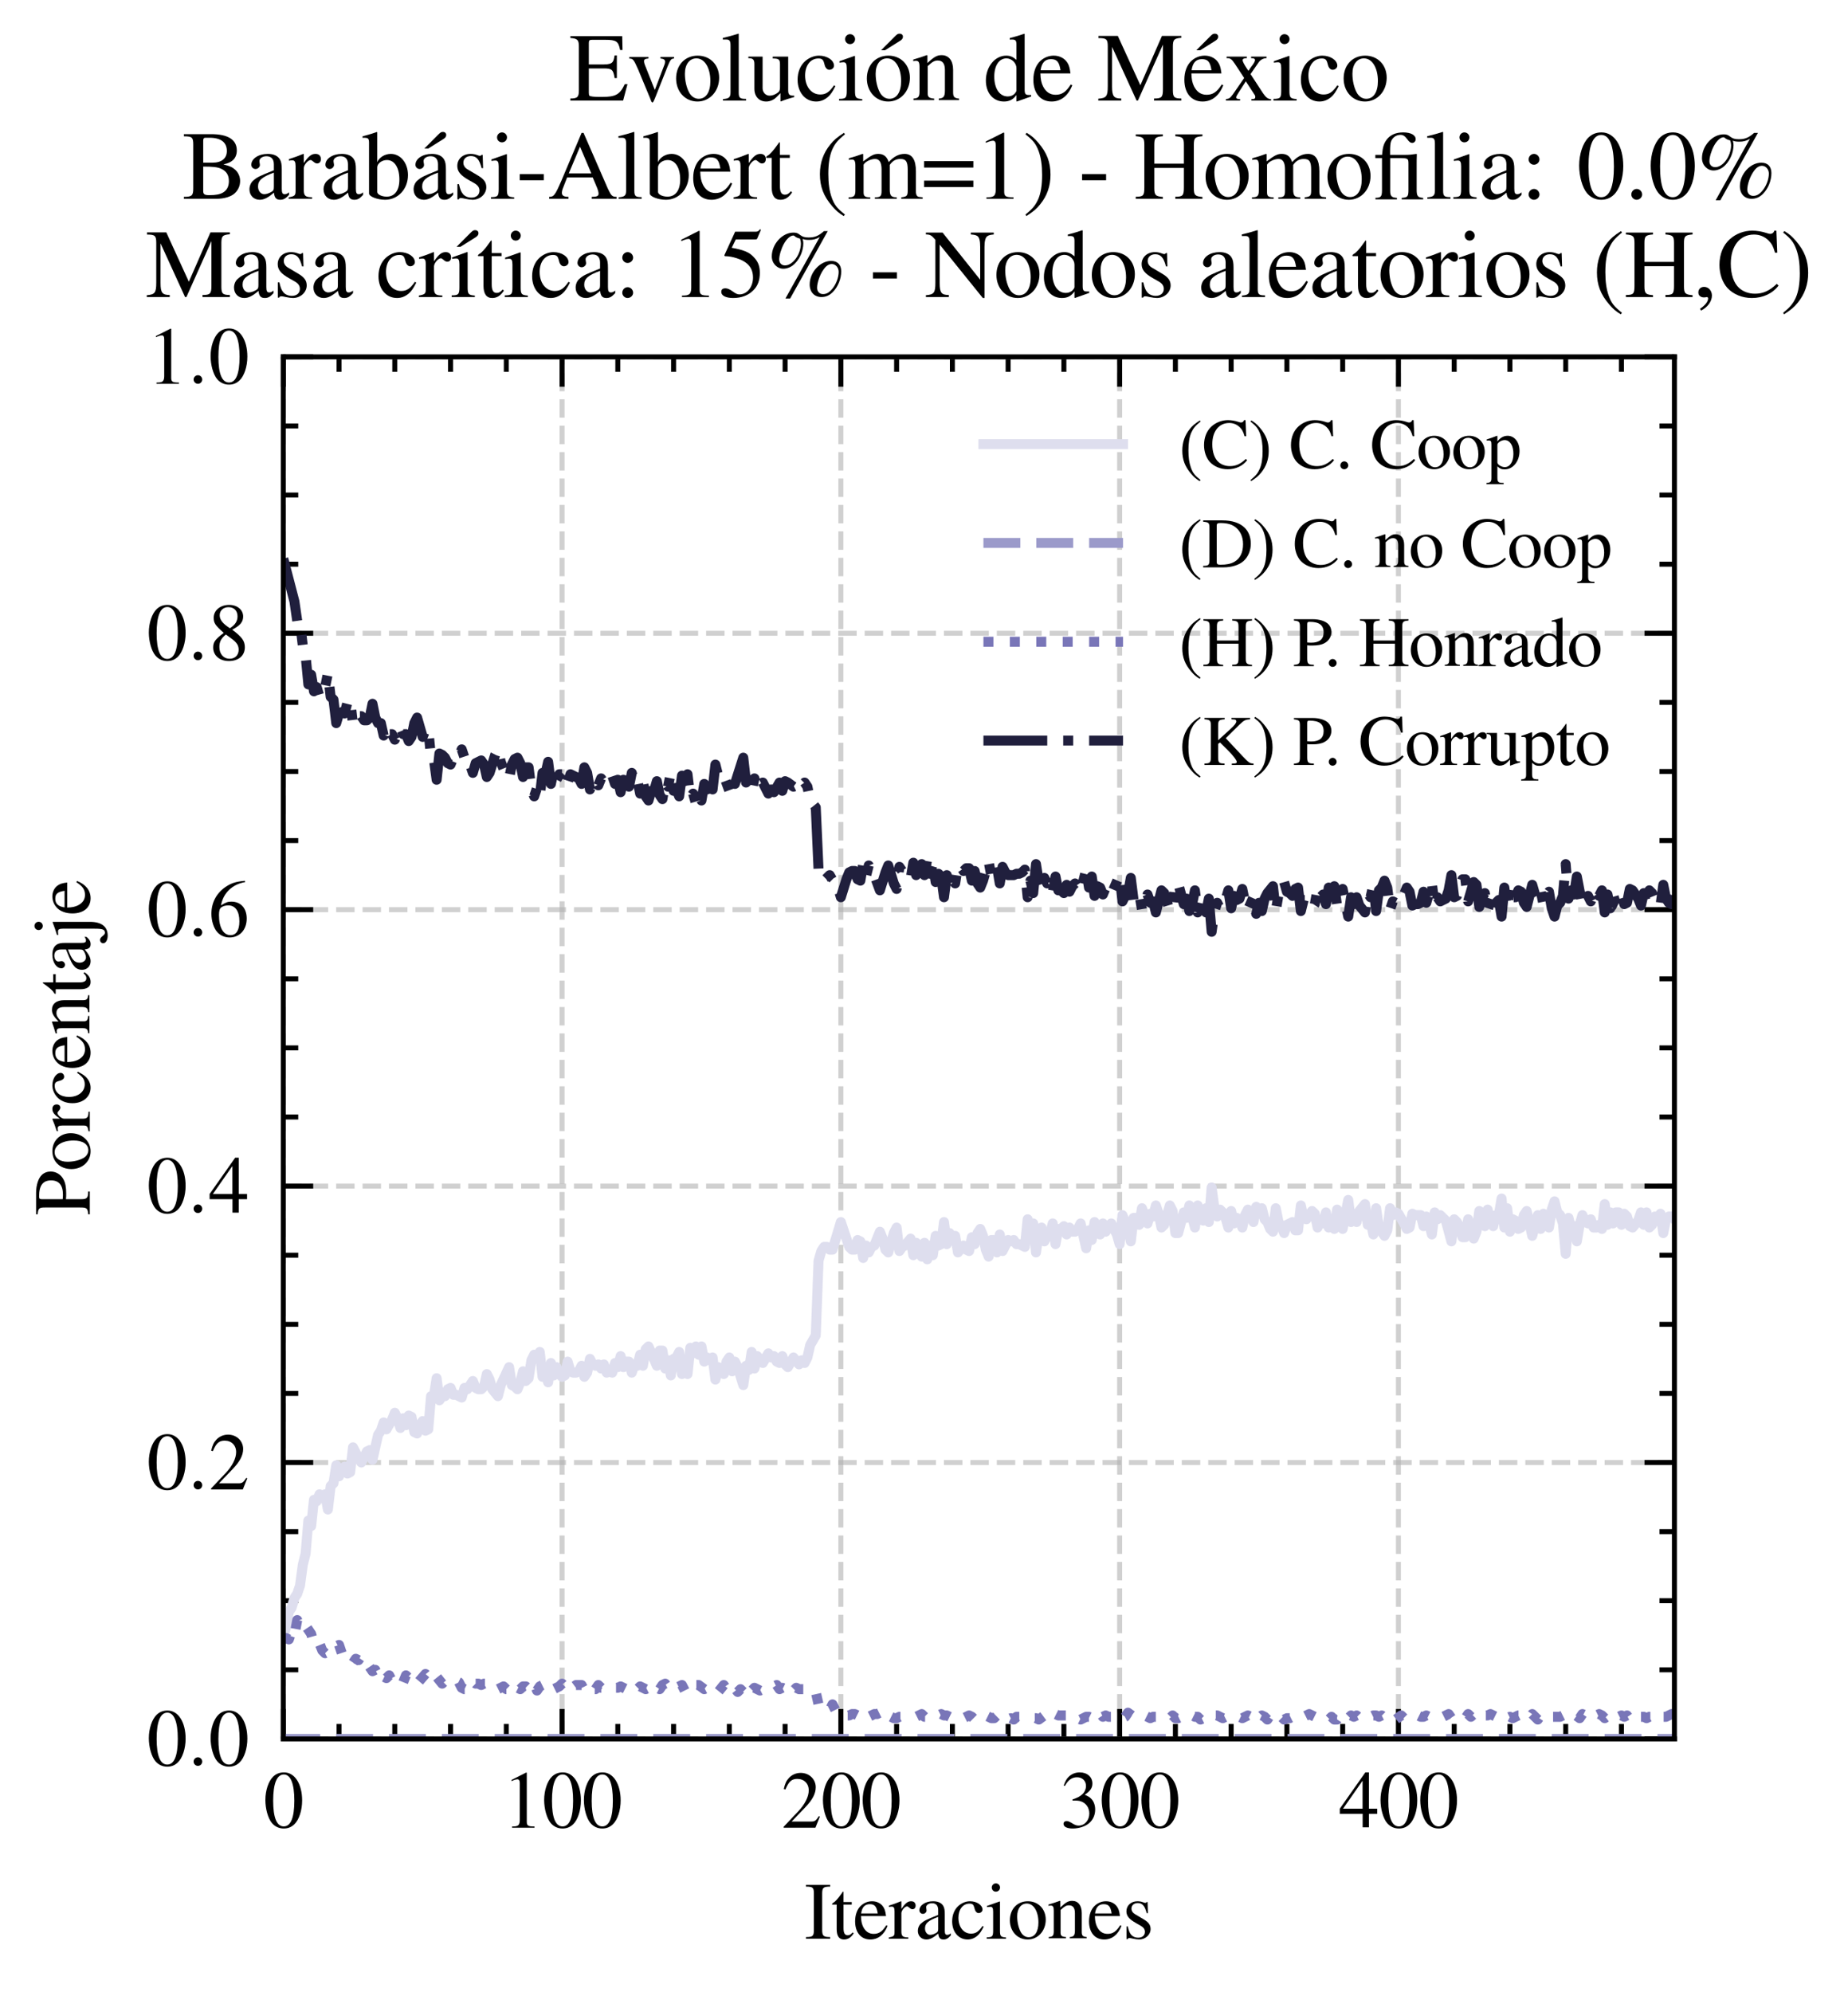 <?xml version="1.0" encoding="utf-8" standalone="no"?>
<!DOCTYPE svg PUBLIC "-//W3C//DTD SVG 1.1//EN"
  "http://www.w3.org/Graphics/SVG/1.1/DTD/svg11.dtd">
<svg xmlns:xlink="http://www.w3.org/1999/xlink" width="185.313pt" height="199.746pt" viewBox="0 0 185.313 199.746" xmlns="http://www.w3.org/2000/svg" version="1.1">
 <defs>
  <style type="text/css">*{stroke-linejoin: round; stroke-linecap: butt}</style>
 </defs>
 <g id="figure_1">
  <g id="patch_1">
   <path d="M -0 199.746 
L 185.313 199.746 
L 185.313 0 
L -0 0 
z
" style="fill: #ffffff"/>
  </g>
  <g id="axes_1">
   <g id="patch_2">
    <path d="M 28.407 174.388 
L 167.907 174.388 
L 167.907 35.788 
L 28.407 35.788 
z
" style="fill: #ffffff"/>
   </g>
   <g id="matplotlib.axis_1">
    <g id="xtick_1">
     <g id="line2d_1">
      <path d="M 28.407 174.388 
L 28.407 35.788 
" clip-path="url(#pf54bee288d)" style="fill: none; stroke-dasharray: 1.85,0.8; stroke-dashoffset: 0; stroke: #b0b0b0; stroke-opacity: 0.6; stroke-width: 0.5"/>
     </g>
     <g id="line2d_2">
      <defs>
       <path id="ma25b5d218f" d="M 0 0 
L 0 -3 
" style="stroke: #000000; stroke-width: 0.5"/>
      </defs>
      <g>
       <use xlink:href="#ma25b5d218f" x="28.407" y="174.388" style="stroke: #000000; stroke-width: 0.5"/>
      </g>
     </g>
     <g id="line2d_3">
      <defs>
       <path id="m3ed389bed1" d="M 0 0 
L 0 3 
" style="stroke: #000000; stroke-width: 0.5"/>
      </defs>
      <g>
       <use xlink:href="#m3ed389bed1" x="28.407" y="35.788" style="stroke: #000000; stroke-width: 0.5"/>
      </g>
     </g>
     <g id="text_1">
      <!-- $\mathdefault{0}$ -->
      <g transform="translate(26.414 183.292) scale(0.08 -0.08)">
       <defs>
        <path id="NimbusRomNo9L-Regu-30" d="M 1626 4352 
C 1274 4352 1005 4244 768 4020 
C 397 3661 154 2925 154 2176 
C 154 1479 365 730 666 372 
C 902 90 1229 -64 1600 -64 
C 1926 -64 2202 45 2432 269 
C 2803 621 3046 1364 3046 2138 
C 3046 3450 2464 4352 1626 4352 
z
M 1606 4186 
C 2144 4186 2432 3463 2432 2125 
C 2432 788 2150 103 1600 103 
C 1050 103 768 788 768 2119 
C 768 3476 1056 4186 1606 4186 
z
" transform="scale(0.016)"/>
       </defs>
       <use xlink:href="#NimbusRomNo9L-Regu-30" transform="scale(0.996)"/>
      </g>
     </g>
    </g>
    <g id="xtick_2">
     <g id="line2d_4">
      <path d="M 56.363 174.388 
L 56.363 35.788 
" clip-path="url(#pf54bee288d)" style="fill: none; stroke-dasharray: 1.85,0.8; stroke-dashoffset: 0; stroke: #b0b0b0; stroke-opacity: 0.6; stroke-width: 0.5"/>
     </g>
     <g id="line2d_5">
      <g>
       <use xlink:href="#ma25b5d218f" x="56.363" y="174.388" style="stroke: #000000; stroke-width: 0.5"/>
      </g>
     </g>
     <g id="line2d_6">
      <g>
       <use xlink:href="#m3ed389bed1" x="56.363" y="35.788" style="stroke: #000000; stroke-width: 0.5"/>
      </g>
     </g>
     <g id="text_2">
      <!-- $\mathdefault{100}$ -->
      <g transform="translate(50.385 183.292) scale(0.08 -0.08)">
       <defs>
        <path id="NimbusRomNo9L-Regu-31" d="M 1862 4339 
L 710 3757 
L 710 3667 
C 787 3699 858 3725 883 3738 
C 998 3783 1107 3808 1171 3808 
C 1306 3808 1363 3711 1363 3505 
L 1363 592 
C 1363 379 1312 232 1210 173 
C 1114 116 1024 96 755 96 
L 755 0 
L 2522 0 
L 2522 96 
C 2016 96 1914 160 1914 470 
L 1914 4327 
L 1862 4339 
z
" transform="scale(0.016)"/>
       </defs>
       <use xlink:href="#NimbusRomNo9L-Regu-31" transform="scale(0.996)"/>
       <use xlink:href="#NimbusRomNo9L-Regu-30" transform="translate(49.813 0) scale(0.996)"/>
       <use xlink:href="#NimbusRomNo9L-Regu-30" transform="translate(99.626 0) scale(0.996)"/>
      </g>
     </g>
    </g>
    <g id="xtick_3">
     <g id="line2d_7">
      <path d="M 84.319 174.388 
L 84.319 35.788 
" clip-path="url(#pf54bee288d)" style="fill: none; stroke-dasharray: 1.85,0.8; stroke-dashoffset: 0; stroke: #b0b0b0; stroke-opacity: 0.6; stroke-width: 0.5"/>
     </g>
     <g id="line2d_8">
      <g>
       <use xlink:href="#ma25b5d218f" x="84.319" y="174.388" style="stroke: #000000; stroke-width: 0.5"/>
      </g>
     </g>
     <g id="line2d_9">
      <g>
       <use xlink:href="#m3ed389bed1" x="84.319" y="35.788" style="stroke: #000000; stroke-width: 0.5"/>
      </g>
     </g>
     <g id="text_3">
      <!-- $\mathdefault{200}$ -->
      <g transform="translate(78.341 183.292) scale(0.08 -0.08)">
       <defs>
        <path id="NimbusRomNo9L-Regu-32" d="M 3040 875 
L 2957 907 
C 2720 544 2637 486 2349 486 
L 819 486 
L 1894 1609 
C 2464 2202 2714 2687 2714 3185 
C 2714 3823 2195 4313 1530 4313 
C 1178 4313 845 4173 608 3918 
C 403 3700 307 3496 198 3043 
L 333 3011 
C 589 3636 819 3840 1261 3840 
C 1798 3840 2163 3476 2163 2940 
C 2163 2443 1869 1850 1331 1282 
L 192 77 
L 192 0 
L 2688 0 
L 3040 875 
z
" transform="scale(0.016)"/>
       </defs>
       <use xlink:href="#NimbusRomNo9L-Regu-32" transform="scale(0.996)"/>
       <use xlink:href="#NimbusRomNo9L-Regu-30" transform="translate(49.813 0) scale(0.996)"/>
       <use xlink:href="#NimbusRomNo9L-Regu-30" transform="translate(99.626 0) scale(0.996)"/>
      </g>
     </g>
    </g>
    <g id="xtick_4">
     <g id="line2d_10">
      <path d="M 112.275 174.388 
L 112.275 35.788 
" clip-path="url(#pf54bee288d)" style="fill: none; stroke-dasharray: 1.85,0.8; stroke-dashoffset: 0; stroke: #b0b0b0; stroke-opacity: 0.6; stroke-width: 0.5"/>
     </g>
     <g id="line2d_11">
      <g>
       <use xlink:href="#ma25b5d218f" x="112.275" y="174.388" style="stroke: #000000; stroke-width: 0.5"/>
      </g>
     </g>
     <g id="line2d_12">
      <g>
       <use xlink:href="#m3ed389bed1" x="112.275" y="35.788" style="stroke: #000000; stroke-width: 0.5"/>
      </g>
     </g>
     <g id="text_4">
      <!-- $\mathdefault{300}$ -->
      <g transform="translate(106.297 183.292) scale(0.08 -0.08)">
       <defs>
        <path id="NimbusRomNo9L-Regu-33" d="M 979 2138 
C 1357 2138 1504 2125 1658 2068 
C 2054 1927 2304 1562 2304 1120 
C 2304 583 1939 167 1466 167 
C 1293 167 1165 212 928 365 
C 736 480 627 525 518 525 
C 371 525 275 436 275 301 
C 275 77 550 -64 998 -64 
C 1491 -64 1997 103 2298 365 
C 2598 628 2765 999 2765 1428 
C 2765 1754 2662 2055 2477 2253 
C 2349 2394 2227 2471 1946 2592 
C 2387 2893 2547 3130 2547 3476 
C 2547 3994 2138 4352 1549 4352 
C 1229 4352 947 4244 717 4039 
C 525 3866 429 3699 288 3315 
L 384 3290 
C 646 3757 934 3968 1338 3968 
C 1754 3968 2042 3687 2042 3284 
C 2042 3053 1946 2823 1786 2663 
C 1594 2471 1414 2375 979 2221 
L 979 2138 
z
" transform="scale(0.016)"/>
       </defs>
       <use xlink:href="#NimbusRomNo9L-Regu-33" transform="scale(0.996)"/>
       <use xlink:href="#NimbusRomNo9L-Regu-30" transform="translate(49.813 0) scale(0.996)"/>
       <use xlink:href="#NimbusRomNo9L-Regu-30" transform="translate(99.626 0) scale(0.996)"/>
      </g>
     </g>
    </g>
    <g id="xtick_5">
     <g id="line2d_13">
      <path d="M 140.231 174.388 
L 140.231 35.788 
" clip-path="url(#pf54bee288d)" style="fill: none; stroke-dasharray: 1.85,0.8; stroke-dashoffset: 0; stroke: #b0b0b0; stroke-opacity: 0.6; stroke-width: 0.5"/>
     </g>
     <g id="line2d_14">
      <g>
       <use xlink:href="#ma25b5d218f" x="140.231" y="174.388" style="stroke: #000000; stroke-width: 0.5"/>
      </g>
     </g>
     <g id="line2d_15">
      <g>
       <use xlink:href="#m3ed389bed1" x="140.231" y="35.788" style="stroke: #000000; stroke-width: 0.5"/>
      </g>
     </g>
     <g id="text_5">
      <!-- $\mathdefault{400}$ -->
      <g transform="translate(134.253 183.292) scale(0.08 -0.08)">
       <defs>
        <path id="NimbusRomNo9L-Regu-34" d="M 3021 1497 
L 2368 1497 
L 2368 4352 
L 2086 4352 
L 77 1497 
L 77 1088 
L 1875 1088 
L 1875 32 
L 2368 32 
L 2368 1088 
L 3021 1088 
L 3021 1497 
z
M 1869 1497 
L 333 1497 
L 1869 3698 
L 1869 1497 
z
" transform="scale(0.016)"/>
       </defs>
       <use xlink:href="#NimbusRomNo9L-Regu-34" transform="scale(0.996)"/>
       <use xlink:href="#NimbusRomNo9L-Regu-30" transform="translate(49.813 0) scale(0.996)"/>
       <use xlink:href="#NimbusRomNo9L-Regu-30" transform="translate(99.626 0) scale(0.996)"/>
      </g>
     </g>
    </g>
    <g id="xtick_6">
     <g id="line2d_16">
      <defs>
       <path id="m103cb52007" d="M 0 0 
L 0 -1.5 
" style="stroke: #000000; stroke-width: 0.5"/>
      </defs>
      <g>
       <use xlink:href="#m103cb52007" x="33.998" y="174.388" style="stroke: #000000; stroke-width: 0.5"/>
      </g>
     </g>
     <g id="line2d_17">
      <defs>
       <path id="mbbb0544b07" d="M 0 0 
L 0 1.5 
" style="stroke: #000000; stroke-width: 0.5"/>
      </defs>
      <g>
       <use xlink:href="#mbbb0544b07" x="33.998" y="35.788" style="stroke: #000000; stroke-width: 0.5"/>
      </g>
     </g>
    </g>
    <g id="xtick_7">
     <g id="line2d_18">
      <g>
       <use xlink:href="#m103cb52007" x="39.589" y="174.388" style="stroke: #000000; stroke-width: 0.5"/>
      </g>
     </g>
     <g id="line2d_19">
      <g>
       <use xlink:href="#mbbb0544b07" x="39.589" y="35.788" style="stroke: #000000; stroke-width: 0.5"/>
      </g>
     </g>
    </g>
    <g id="xtick_8">
     <g id="line2d_20">
      <g>
       <use xlink:href="#m103cb52007" x="45.18" y="174.388" style="stroke: #000000; stroke-width: 0.5"/>
      </g>
     </g>
     <g id="line2d_21">
      <g>
       <use xlink:href="#mbbb0544b07" x="45.18" y="35.788" style="stroke: #000000; stroke-width: 0.5"/>
      </g>
     </g>
    </g>
    <g id="xtick_9">
     <g id="line2d_22">
      <g>
       <use xlink:href="#m103cb52007" x="50.772" y="174.388" style="stroke: #000000; stroke-width: 0.5"/>
      </g>
     </g>
     <g id="line2d_23">
      <g>
       <use xlink:href="#mbbb0544b07" x="50.772" y="35.788" style="stroke: #000000; stroke-width: 0.5"/>
      </g>
     </g>
    </g>
    <g id="xtick_10">
     <g id="line2d_24">
      <g>
       <use xlink:href="#m103cb52007" x="61.954" y="174.388" style="stroke: #000000; stroke-width: 0.5"/>
      </g>
     </g>
     <g id="line2d_25">
      <g>
       <use xlink:href="#mbbb0544b07" x="61.954" y="35.788" style="stroke: #000000; stroke-width: 0.5"/>
      </g>
     </g>
    </g>
    <g id="xtick_11">
     <g id="line2d_26">
      <g>
       <use xlink:href="#m103cb52007" x="67.545" y="174.388" style="stroke: #000000; stroke-width: 0.5"/>
      </g>
     </g>
     <g id="line2d_27">
      <g>
       <use xlink:href="#mbbb0544b07" x="67.545" y="35.788" style="stroke: #000000; stroke-width: 0.5"/>
      </g>
     </g>
    </g>
    <g id="xtick_12">
     <g id="line2d_28">
      <g>
       <use xlink:href="#m103cb52007" x="73.136" y="174.388" style="stroke: #000000; stroke-width: 0.5"/>
      </g>
     </g>
     <g id="line2d_29">
      <g>
       <use xlink:href="#mbbb0544b07" x="73.136" y="35.788" style="stroke: #000000; stroke-width: 0.5"/>
      </g>
     </g>
    </g>
    <g id="xtick_13">
     <g id="line2d_30">
      <g>
       <use xlink:href="#m103cb52007" x="78.728" y="174.388" style="stroke: #000000; stroke-width: 0.5"/>
      </g>
     </g>
     <g id="line2d_31">
      <g>
       <use xlink:href="#mbbb0544b07" x="78.728" y="35.788" style="stroke: #000000; stroke-width: 0.5"/>
      </g>
     </g>
    </g>
    <g id="xtick_14">
     <g id="line2d_32">
      <g>
       <use xlink:href="#m103cb52007" x="89.91" y="174.388" style="stroke: #000000; stroke-width: 0.5"/>
      </g>
     </g>
     <g id="line2d_33">
      <g>
       <use xlink:href="#mbbb0544b07" x="89.91" y="35.788" style="stroke: #000000; stroke-width: 0.5"/>
      </g>
     </g>
    </g>
    <g id="xtick_15">
     <g id="line2d_34">
      <g>
       <use xlink:href="#m103cb52007" x="95.501" y="174.388" style="stroke: #000000; stroke-width: 0.5"/>
      </g>
     </g>
     <g id="line2d_35">
      <g>
       <use xlink:href="#mbbb0544b07" x="95.501" y="35.788" style="stroke: #000000; stroke-width: 0.5"/>
      </g>
     </g>
    </g>
    <g id="xtick_16">
     <g id="line2d_36">
      <g>
       <use xlink:href="#m103cb52007" x="101.092" y="174.388" style="stroke: #000000; stroke-width: 0.5"/>
      </g>
     </g>
     <g id="line2d_37">
      <g>
       <use xlink:href="#mbbb0544b07" x="101.092" y="35.788" style="stroke: #000000; stroke-width: 0.5"/>
      </g>
     </g>
    </g>
    <g id="xtick_17">
     <g id="line2d_38">
      <g>
       <use xlink:href="#m103cb52007" x="106.683" y="174.388" style="stroke: #000000; stroke-width: 0.5"/>
      </g>
     </g>
     <g id="line2d_39">
      <g>
       <use xlink:href="#mbbb0544b07" x="106.683" y="35.788" style="stroke: #000000; stroke-width: 0.5"/>
      </g>
     </g>
    </g>
    <g id="xtick_18">
     <g id="line2d_40">
      <g>
       <use xlink:href="#m103cb52007" x="117.866" y="174.388" style="stroke: #000000; stroke-width: 0.5"/>
      </g>
     </g>
     <g id="line2d_41">
      <g>
       <use xlink:href="#mbbb0544b07" x="117.866" y="35.788" style="stroke: #000000; stroke-width: 0.5"/>
      </g>
     </g>
    </g>
    <g id="xtick_19">
     <g id="line2d_42">
      <g>
       <use xlink:href="#m103cb52007" x="123.457" y="174.388" style="stroke: #000000; stroke-width: 0.5"/>
      </g>
     </g>
     <g id="line2d_43">
      <g>
       <use xlink:href="#mbbb0544b07" x="123.457" y="35.788" style="stroke: #000000; stroke-width: 0.5"/>
      </g>
     </g>
    </g>
    <g id="xtick_20">
     <g id="line2d_44">
      <g>
       <use xlink:href="#m103cb52007" x="129.048" y="174.388" style="stroke: #000000; stroke-width: 0.5"/>
      </g>
     </g>
     <g id="line2d_45">
      <g>
       <use xlink:href="#mbbb0544b07" x="129.048" y="35.788" style="stroke: #000000; stroke-width: 0.5"/>
      </g>
     </g>
    </g>
    <g id="xtick_21">
     <g id="line2d_46">
      <g>
       <use xlink:href="#m103cb52007" x="134.639" y="174.388" style="stroke: #000000; stroke-width: 0.5"/>
      </g>
     </g>
     <g id="line2d_47">
      <g>
       <use xlink:href="#mbbb0544b07" x="134.639" y="35.788" style="stroke: #000000; stroke-width: 0.5"/>
      </g>
     </g>
    </g>
    <g id="xtick_22">
     <g id="line2d_48">
      <g>
       <use xlink:href="#m103cb52007" x="145.822" y="174.388" style="stroke: #000000; stroke-width: 0.5"/>
      </g>
     </g>
     <g id="line2d_49">
      <g>
       <use xlink:href="#mbbb0544b07" x="145.822" y="35.788" style="stroke: #000000; stroke-width: 0.5"/>
      </g>
     </g>
    </g>
    <g id="xtick_23">
     <g id="line2d_50">
      <g>
       <use xlink:href="#m103cb52007" x="151.413" y="174.388" style="stroke: #000000; stroke-width: 0.5"/>
      </g>
     </g>
     <g id="line2d_51">
      <g>
       <use xlink:href="#mbbb0544b07" x="151.413" y="35.788" style="stroke: #000000; stroke-width: 0.5"/>
      </g>
     </g>
    </g>
    <g id="xtick_24">
     <g id="line2d_52">
      <g>
       <use xlink:href="#m103cb52007" x="157.004" y="174.388" style="stroke: #000000; stroke-width: 0.5"/>
      </g>
     </g>
     <g id="line2d_53">
      <g>
       <use xlink:href="#mbbb0544b07" x="157.004" y="35.788" style="stroke: #000000; stroke-width: 0.5"/>
      </g>
     </g>
    </g>
    <g id="xtick_25">
     <g id="line2d_54">
      <g>
       <use xlink:href="#m103cb52007" x="162.595" y="174.388" style="stroke: #000000; stroke-width: 0.5"/>
      </g>
     </g>
     <g id="line2d_55">
      <g>
       <use xlink:href="#mbbb0544b07" x="162.595" y="35.788" style="stroke: #000000; stroke-width: 0.5"/>
      </g>
     </g>
    </g>
    <g id="text_6">
     <!-- Iteraciones -->
     <g transform="translate(80.675 194.421) scale(0.08 -0.08)">
      <defs>
       <path id="NimbusRomNo9L-Regu-49" d="M 736 689 
C 736 206 653 128 115 128 
L 115 0 
L 2016 0 
L 2016 128 
C 1491 128 1389 217 1389 688 
L 1389 3542 
C 1389 4012 1478 4096 2016 4096 
L 2016 4231 
L 115 4231 
L 115 4096 
C 659 4096 736 4026 736 3548 
L 736 689 
z
" transform="scale(0.016)"/>
       <path id="NimbusRomNo9L-Regu-74" d="M 1632 2880 
L 986 2880 
L 986 3622 
C 986 3686 979 3706 941 3706 
C 896 3648 858 3590 813 3526 
C 570 3174 294 2867 192 2841 
C 122 2794 83 2748 83 2715 
C 83 2695 90 2682 109 2682 
L 448 2682 
L 448 751 
C 448 212 640 -64 1018 -64 
C 1331 -64 1574 90 1786 423 
L 1702 493 
C 1568 333 1459 269 1318 269 
C 1082 269 986 443 986 847 
L 986 2682 
L 1632 2682 
L 1632 2880 
z
" transform="scale(0.016)"/>
       <path id="NimbusRomNo9L-Regu-65" d="M 2611 1053 
C 2304 564 2029 378 1619 378 
C 1254 378 979 564 794 930 
C 678 1174 634 1386 621 1779 
L 2592 1779 
C 2541 2193 2477 2377 2317 2581 
C 2125 2811 1830 2944 1498 2944 
C 1178 2944 877 2829 634 2611 
C 333 2349 160 1894 160 1370 
C 160 486 621 -64 1357 -64 
C 1965 -64 2445 315 2714 1008 
L 2611 1053 
z
M 634 1984 
C 704 2479 922 2714 1312 2714 
C 1702 2714 1856 2535 1939 1984 
L 634 1984 
z
" transform="scale(0.016)"/>
       <path id="NimbusRomNo9L-Regu-72" d="M 45 2496 
C 134 2515 192 2522 269 2522 
C 429 2522 486 2419 486 2138 
L 486 538 
C 486 218 442 173 32 96 
L 32 0 
L 1568 0 
L 1568 102 
C 1133 102 1024 199 1024 565 
L 1024 2013 
C 1024 2219 1299 2541 1472 2541 
C 1510 2541 1568 2509 1638 2445 
C 1741 2355 1811 2317 1894 2317 
C 2048 2317 2144 2426 2144 2605 
C 2144 2816 2010 2944 1792 2944 
C 1523 2944 1338 2797 1024 2343 
L 1024 2931 
L 992 2944 
C 653 2803 422 2721 45 2599 
L 45 2496 
z
" transform="scale(0.016)"/>
       <path id="NimbusRomNo9L-Regu-61" d="M 2829 423 
C 2720 333 2643 301 2547 301 
C 2400 301 2355 390 2355 672 
L 2355 1920 
C 2355 2253 2323 2438 2227 2592 
C 2086 2822 1811 2944 1434 2944 
C 832 2944 358 2630 358 2227 
C 358 2080 486 1952 634 1952 
C 787 1952 922 2080 922 2221 
C 922 2246 915 2278 909 2323 
C 896 2381 890 2432 890 2477 
C 890 2650 1094 2790 1350 2790 
C 1664 2790 1837 2605 1837 2259 
L 1837 1869 
C 851 1472 742 1421 467 1178 
C 326 1050 237 832 237 621 
C 237 218 518 -64 909 -64 
C 1190 -64 1453 70 1843 403 
C 1875 70 1990 -64 2253 -64 
C 2470 -64 2605 13 2829 256 
L 2829 423 
z
M 1837 783 
C 1837 584 1805 526 1670 449 
C 1517 359 1338 301 1203 301 
C 979 301 800 520 800 796 
L 800 822 
C 800 1201 1062 1433 1837 1715 
L 1837 783 
z
" transform="scale(0.016)"/>
       <path id="NimbusRomNo9L-Regu-63" d="M 2547 998 
C 2240 550 2010 397 1645 397 
C 1062 397 653 909 653 1645 
C 653 2304 1005 2758 1523 2758 
C 1754 2758 1837 2688 1901 2451 
L 1939 2310 
C 1990 2131 2106 2016 2240 2016 
C 2406 2016 2547 2138 2547 2285 
C 2547 2643 2099 2944 1562 2944 
C 1248 2944 922 2816 659 2586 
C 339 2304 160 1869 160 1363 
C 160 531 666 -64 1376 -64 
C 1664 -64 1920 38 2150 237 
C 2323 390 2445 563 2637 941 
L 2547 998 
z
" transform="scale(0.016)"/>
       <path id="NimbusRomNo9L-Regu-69" d="M 1120 2929 
L 128 2579 
L 128 2484 
L 179 2490 
C 256 2502 339 2509 397 2509 
C 550 2509 608 2406 608 2125 
L 608 640 
C 608 179 544 109 102 109 
L 102 0 
L 1619 0 
L 1619 96 
C 1197 128 1146 191 1146 650 
L 1146 2910 
L 1120 2929 
z
M 819 4352 
C 646 4352 499 4205 499 4026 
C 499 3847 640 3699 819 3699 
C 1005 3699 1152 3840 1152 4026 
C 1152 4205 1005 4352 819 4352 
z
" transform="scale(0.016)"/>
       <path id="NimbusRomNo9L-Regu-6f" d="M 1600 2944 
C 768 2944 186 2330 186 1446 
C 186 582 781 -64 1587 -64 
C 2394 -64 3008 614 3008 1498 
C 3008 2336 2419 2944 1600 2944 
z
M 1517 2765 
C 2054 2765 2432 2150 2432 1274 
C 2432 550 2144 115 1664 115 
C 1414 115 1178 269 1043 525 
C 864 858 762 1306 762 1760 
C 762 2368 1062 2765 1517 2765 
z
" transform="scale(0.016)"/>
       <path id="NimbusRomNo9L-Regu-6e" d="M 102 2579 
C 141 2598 205 2605 275 2605 
C 454 2605 512 2509 512 2195 
L 512 608 
C 512 243 442 154 115 128 
L 115 32 
L 1472 32 
L 1472 128 
C 1146 154 1050 230 1050 461 
L 1050 2259 
C 1357 2547 1498 2624 1709 2624 
C 2022 2624 2176 2426 2176 2003 
L 2176 666 
C 2176 262 2093 154 1773 128 
L 1773 32 
L 3104 32 
L 3104 128 
C 2790 160 2714 237 2714 550 
L 2714 2016 
C 2714 2618 2432 2976 1958 2976 
C 1664 2976 1466 2867 1030 2458 
L 1030 2963 
L 986 2976 
C 672 2861 454 2790 102 2688 
L 102 2579 
z
" transform="scale(0.016)"/>
       <path id="NimbusRomNo9L-Regu-73" d="M 2016 2010 
L 1990 2880 
L 1920 2880 
L 1907 2867 
C 1850 2822 1843 2816 1818 2816 
C 1779 2816 1715 2829 1645 2861 
C 1504 2915 1363 2944 1197 2944 
C 691 2944 326 2616 326 2154 
C 326 1796 531 1539 1075 1231 
L 1446 1020 
C 1670 892 1779 737 1779 539 
C 1779 256 1574 77 1248 77 
C 1030 77 832 159 710 298 
C 576 455 518 600 435 960 
L 333 960 
L 333 -39 
L 416 -39 
C 461 33 486 48 563 48 
C 621 48 710 35 858 -2 
C 1037 -39 1210 -64 1325 -64 
C 1818 -64 2227 308 2227 757 
C 2227 1077 2074 1289 1690 1520 
L 998 1930 
C 819 2033 723 2194 723 2367 
C 723 2624 922 2803 1216 2803 
C 1581 2803 1773 2583 1920 2010 
L 2016 2010 
z
" transform="scale(0.016)"/>
      </defs>
      <use xlink:href="#NimbusRomNo9L-Regu-49" transform="scale(0.996)"/>
      <use xlink:href="#NimbusRomNo9L-Regu-74" transform="translate(33.175 0) scale(0.996)"/>
      <use xlink:href="#NimbusRomNo9L-Regu-65" transform="translate(60.87 0) scale(0.996)"/>
      <use xlink:href="#NimbusRomNo9L-Regu-72" transform="translate(105.104 0) scale(0.996)"/>
      <use xlink:href="#NimbusRomNo9L-Regu-61" transform="translate(138.279 0) scale(0.996)"/>
      <use xlink:href="#NimbusRomNo9L-Regu-63" transform="translate(182.513 0) scale(0.996)"/>
      <use xlink:href="#NimbusRomNo9L-Regu-69" transform="translate(226.746 0) scale(0.996)"/>
      <use xlink:href="#NimbusRomNo9L-Regu-6f" transform="translate(254.442 0) scale(0.996)"/>
      <use xlink:href="#NimbusRomNo9L-Regu-6e" transform="translate(304.255 0) scale(0.996)"/>
      <use xlink:href="#NimbusRomNo9L-Regu-65" transform="translate(354.068 0) scale(0.996)"/>
      <use xlink:href="#NimbusRomNo9L-Regu-73" transform="translate(398.301 0) scale(0.996)"/>
     </g>
    </g>
   </g>
   <g id="matplotlib.axis_2">
    <g id="ytick_1">
     <g id="line2d_56">
      <path d="M 28.407 174.388 
L 167.907 174.388 
" clip-path="url(#pf54bee288d)" style="fill: none; stroke-dasharray: 1.85,0.8; stroke-dashoffset: 0; stroke: #b0b0b0; stroke-opacity: 0.6; stroke-width: 0.5"/>
     </g>
     <g id="line2d_57">
      <defs>
       <path id="me3ae245c51" d="M 0 0 
L 3 0 
" style="stroke: #000000; stroke-width: 0.5"/>
      </defs>
      <g>
       <use xlink:href="#me3ae245c51" x="28.407" y="174.388" style="stroke: #000000; stroke-width: 0.5"/>
      </g>
     </g>
     <g id="line2d_58">
      <defs>
       <path id="mcca07d2ed4" d="M 0 0 
L -3 0 
" style="stroke: #000000; stroke-width: 0.5"/>
      </defs>
      <g>
       <use xlink:href="#mcca07d2ed4" x="167.907" y="174.388" style="stroke: #000000; stroke-width: 0.5"/>
      </g>
     </g>
     <g id="text_7">
      <!-- $\mathdefault{0.0}$ -->
      <g transform="translate(14.729 177.09) scale(0.08 -0.08)">
       <defs>
        <path id="CMMI10-3a" d="M 1229 338 
C 1229 522 1075 675 890 675 
C 704 675 550 522 550 338 
C 550 153 704 0 890 0 
C 1075 0 1229 153 1229 338 
z
" transform="scale(0.016)"/>
       </defs>
       <use xlink:href="#NimbusRomNo9L-Regu-30" transform="scale(0.996)"/>
       <use xlink:href="#CMMI10-3a" transform="translate(49.813 0) scale(0.996)"/>
       <use xlink:href="#NimbusRomNo9L-Regu-30" transform="translate(77.409 0) scale(0.996)"/>
      </g>
     </g>
    </g>
    <g id="ytick_2">
     <g id="line2d_59">
      <path d="M 28.407 146.668 
L 167.907 146.668 
" clip-path="url(#pf54bee288d)" style="fill: none; stroke-dasharray: 1.85,0.8; stroke-dashoffset: 0; stroke: #b0b0b0; stroke-opacity: 0.6; stroke-width: 0.5"/>
     </g>
     <g id="line2d_60">
      <g>
       <use xlink:href="#me3ae245c51" x="28.407" y="146.668" style="stroke: #000000; stroke-width: 0.5"/>
      </g>
     </g>
     <g id="line2d_61">
      <g>
       <use xlink:href="#mcca07d2ed4" x="167.907" y="146.668" style="stroke: #000000; stroke-width: 0.5"/>
      </g>
     </g>
     <g id="text_8">
      <!-- $\mathdefault{0.2}$ -->
      <g transform="translate(14.729 149.37) scale(0.08 -0.08)">
       <use xlink:href="#NimbusRomNo9L-Regu-30" transform="scale(0.996)"/>
       <use xlink:href="#CMMI10-3a" transform="translate(49.813 0) scale(0.996)"/>
       <use xlink:href="#NimbusRomNo9L-Regu-32" transform="translate(77.409 0) scale(0.996)"/>
      </g>
     </g>
    </g>
    <g id="ytick_3">
     <g id="line2d_62">
      <path d="M 28.407 118.948 
L 167.907 118.948 
" clip-path="url(#pf54bee288d)" style="fill: none; stroke-dasharray: 1.85,0.8; stroke-dashoffset: 0; stroke: #b0b0b0; stroke-opacity: 0.6; stroke-width: 0.5"/>
     </g>
     <g id="line2d_63">
      <g>
       <use xlink:href="#me3ae245c51" x="28.407" y="118.948" style="stroke: #000000; stroke-width: 0.5"/>
      </g>
     </g>
     <g id="line2d_64">
      <g>
       <use xlink:href="#mcca07d2ed4" x="167.907" y="118.948" style="stroke: #000000; stroke-width: 0.5"/>
      </g>
     </g>
     <g id="text_9">
      <!-- $\mathdefault{0.4}$ -->
      <g transform="translate(14.729 121.65) scale(0.08 -0.08)">
       <use xlink:href="#NimbusRomNo9L-Regu-30" transform="scale(0.996)"/>
       <use xlink:href="#CMMI10-3a" transform="translate(49.813 0) scale(0.996)"/>
       <use xlink:href="#NimbusRomNo9L-Regu-34" transform="translate(77.409 0) scale(0.996)"/>
      </g>
     </g>
    </g>
    <g id="ytick_4">
     <g id="line2d_65">
      <path d="M 28.407 91.228 
L 167.907 91.228 
" clip-path="url(#pf54bee288d)" style="fill: none; stroke-dasharray: 1.85,0.8; stroke-dashoffset: 0; stroke: #b0b0b0; stroke-opacity: 0.6; stroke-width: 0.5"/>
     </g>
     <g id="line2d_66">
      <g>
       <use xlink:href="#me3ae245c51" x="28.407" y="91.228" style="stroke: #000000; stroke-width: 0.5"/>
      </g>
     </g>
     <g id="line2d_67">
      <g>
       <use xlink:href="#mcca07d2ed4" x="167.907" y="91.228" style="stroke: #000000; stroke-width: 0.5"/>
      </g>
     </g>
     <g id="text_10">
      <!-- $\mathdefault{0.6}$ -->
      <g transform="translate(14.729 93.93) scale(0.08 -0.08)">
       <defs>
        <path id="NimbusRomNo9L-Regu-36" d="M 2854 4391 
C 2125 4327 1754 4205 1286 3879 
C 595 3386 218 2656 218 1802 
C 218 1248 390 688 666 370 
C 909 89 1254 -64 1651 -64 
C 2445 -64 2995 541 2995 1421 
C 2995 2236 2528 2752 1792 2752 
C 1510 2752 1376 2707 973 2464 
C 1146 3431 1862 4122 2867 4288 
L 2854 4391 
z
M 1549 2458 
C 2099 2458 2419 2000 2419 1204 
C 2419 504 2170 116 1722 116 
C 1158 116 813 714 813 1700 
C 813 2025 864 2203 992 2299 
C 1126 2400 1325 2458 1549 2458 
z
" transform="scale(0.016)"/>
       </defs>
       <use xlink:href="#NimbusRomNo9L-Regu-30" transform="scale(0.996)"/>
       <use xlink:href="#CMMI10-3a" transform="translate(49.813 0) scale(0.996)"/>
       <use xlink:href="#NimbusRomNo9L-Regu-36" transform="translate(77.409 0) scale(0.996)"/>
      </g>
     </g>
    </g>
    <g id="ytick_5">
     <g id="line2d_68">
      <path d="M 28.407 63.508 
L 167.907 63.508 
" clip-path="url(#pf54bee288d)" style="fill: none; stroke-dasharray: 1.85,0.8; stroke-dashoffset: 0; stroke: #b0b0b0; stroke-opacity: 0.6; stroke-width: 0.5"/>
     </g>
     <g id="line2d_69">
      <g>
       <use xlink:href="#me3ae245c51" x="28.407" y="63.508" style="stroke: #000000; stroke-width: 0.5"/>
      </g>
     </g>
     <g id="line2d_70">
      <g>
       <use xlink:href="#mcca07d2ed4" x="167.907" y="63.508" style="stroke: #000000; stroke-width: 0.5"/>
      </g>
     </g>
     <g id="text_11">
      <!-- $\mathdefault{0.8}$ -->
      <g transform="translate(14.729 66.21) scale(0.08 -0.08)">
       <defs>
        <path id="NimbusRomNo9L-Regu-38" d="M 1856 2400 
C 2490 2740 2714 3008 2714 3444 
C 2714 3968 2253 4352 1613 4352 
C 915 4352 397 3924 397 3341 
C 397 2925 518 2740 1190 2151 
C 499 1626 358 1428 358 992 
C 358 372 864 -64 1587 -64 
C 2355 -64 2848 359 2848 1018 
C 2848 1511 2630 1824 1856 2400 
z
M 1741 1741 
C 2208 1408 2362 1178 2362 820 
C 2362 404 2074 116 1658 116 
C 1171 116 845 487 845 1044 
C 845 1453 986 1722 1357 2023 
L 1741 1741 
z
M 1670 2516 
C 1101 2887 870 3181 870 3540 
C 870 3911 1158 4173 1562 4173 
C 1997 4173 2272 3892 2272 3450 
C 2272 3085 2093 2797 1728 2554 
C 1696 2535 1696 2535 1670 2516 
z
" transform="scale(0.016)"/>
       </defs>
       <use xlink:href="#NimbusRomNo9L-Regu-30" transform="scale(0.996)"/>
       <use xlink:href="#CMMI10-3a" transform="translate(49.813 0) scale(0.996)"/>
       <use xlink:href="#NimbusRomNo9L-Regu-38" transform="translate(77.409 0) scale(0.996)"/>
      </g>
     </g>
    </g>
    <g id="ytick_6">
     <g id="line2d_71">
      <path d="M 28.407 35.788 
L 167.907 35.788 
" clip-path="url(#pf54bee288d)" style="fill: none; stroke-dasharray: 1.85,0.8; stroke-dashoffset: 0; stroke: #b0b0b0; stroke-opacity: 0.6; stroke-width: 0.5"/>
     </g>
     <g id="line2d_72">
      <g>
       <use xlink:href="#me3ae245c51" x="28.407" y="35.788" style="stroke: #000000; stroke-width: 0.5"/>
      </g>
     </g>
     <g id="line2d_73">
      <g>
       <use xlink:href="#mcca07d2ed4" x="167.907" y="35.788" style="stroke: #000000; stroke-width: 0.5"/>
      </g>
     </g>
     <g id="text_12">
      <!-- $\mathdefault{1.0}$ -->
      <g transform="translate(14.729 38.49) scale(0.08 -0.08)">
       <use xlink:href="#NimbusRomNo9L-Regu-31" transform="scale(0.996)"/>
       <use xlink:href="#CMMI10-3a" transform="translate(49.813 0) scale(0.996)"/>
       <use xlink:href="#NimbusRomNo9L-Regu-30" transform="translate(77.409 0) scale(0.996)"/>
      </g>
     </g>
    </g>
    <g id="ytick_7">
     <g id="line2d_74">
      <defs>
       <path id="mb7093e7aa2" d="M 0 0 
L 1.5 0 
" style="stroke: #000000; stroke-width: 0.5"/>
      </defs>
      <g>
       <use xlink:href="#mb7093e7aa2" x="28.407" y="167.458" style="stroke: #000000; stroke-width: 0.5"/>
      </g>
     </g>
     <g id="line2d_75">
      <defs>
       <path id="m4eec80917b" d="M 0 0 
L -1.5 0 
" style="stroke: #000000; stroke-width: 0.5"/>
      </defs>
      <g>
       <use xlink:href="#m4eec80917b" x="167.907" y="167.458" style="stroke: #000000; stroke-width: 0.5"/>
      </g>
     </g>
    </g>
    <g id="ytick_8">
     <g id="line2d_76">
      <g>
       <use xlink:href="#mb7093e7aa2" x="28.407" y="160.528" style="stroke: #000000; stroke-width: 0.5"/>
      </g>
     </g>
     <g id="line2d_77">
      <g>
       <use xlink:href="#m4eec80917b" x="167.907" y="160.528" style="stroke: #000000; stroke-width: 0.5"/>
      </g>
     </g>
    </g>
    <g id="ytick_9">
     <g id="line2d_78">
      <g>
       <use xlink:href="#mb7093e7aa2" x="28.407" y="153.598" style="stroke: #000000; stroke-width: 0.5"/>
      </g>
     </g>
     <g id="line2d_79">
      <g>
       <use xlink:href="#m4eec80917b" x="167.907" y="153.598" style="stroke: #000000; stroke-width: 0.5"/>
      </g>
     </g>
    </g>
    <g id="ytick_10">
     <g id="line2d_80">
      <g>
       <use xlink:href="#mb7093e7aa2" x="28.407" y="139.738" style="stroke: #000000; stroke-width: 0.5"/>
      </g>
     </g>
     <g id="line2d_81">
      <g>
       <use xlink:href="#m4eec80917b" x="167.907" y="139.738" style="stroke: #000000; stroke-width: 0.5"/>
      </g>
     </g>
    </g>
    <g id="ytick_11">
     <g id="line2d_82">
      <g>
       <use xlink:href="#mb7093e7aa2" x="28.407" y="132.808" style="stroke: #000000; stroke-width: 0.5"/>
      </g>
     </g>
     <g id="line2d_83">
      <g>
       <use xlink:href="#m4eec80917b" x="167.907" y="132.808" style="stroke: #000000; stroke-width: 0.5"/>
      </g>
     </g>
    </g>
    <g id="ytick_12">
     <g id="line2d_84">
      <g>
       <use xlink:href="#mb7093e7aa2" x="28.407" y="125.878" style="stroke: #000000; stroke-width: 0.5"/>
      </g>
     </g>
     <g id="line2d_85">
      <g>
       <use xlink:href="#m4eec80917b" x="167.907" y="125.878" style="stroke: #000000; stroke-width: 0.5"/>
      </g>
     </g>
    </g>
    <g id="ytick_13">
     <g id="line2d_86">
      <g>
       <use xlink:href="#mb7093e7aa2" x="28.407" y="112.018" style="stroke: #000000; stroke-width: 0.5"/>
      </g>
     </g>
     <g id="line2d_87">
      <g>
       <use xlink:href="#m4eec80917b" x="167.907" y="112.018" style="stroke: #000000; stroke-width: 0.5"/>
      </g>
     </g>
    </g>
    <g id="ytick_14">
     <g id="line2d_88">
      <g>
       <use xlink:href="#mb7093e7aa2" x="28.407" y="105.088" style="stroke: #000000; stroke-width: 0.5"/>
      </g>
     </g>
     <g id="line2d_89">
      <g>
       <use xlink:href="#m4eec80917b" x="167.907" y="105.088" style="stroke: #000000; stroke-width: 0.5"/>
      </g>
     </g>
    </g>
    <g id="ytick_15">
     <g id="line2d_90">
      <g>
       <use xlink:href="#mb7093e7aa2" x="28.407" y="98.158" style="stroke: #000000; stroke-width: 0.5"/>
      </g>
     </g>
     <g id="line2d_91">
      <g>
       <use xlink:href="#m4eec80917b" x="167.907" y="98.158" style="stroke: #000000; stroke-width: 0.5"/>
      </g>
     </g>
    </g>
    <g id="ytick_16">
     <g id="line2d_92">
      <g>
       <use xlink:href="#mb7093e7aa2" x="28.407" y="84.298" style="stroke: #000000; stroke-width: 0.5"/>
      </g>
     </g>
     <g id="line2d_93">
      <g>
       <use xlink:href="#m4eec80917b" x="167.907" y="84.298" style="stroke: #000000; stroke-width: 0.5"/>
      </g>
     </g>
    </g>
    <g id="ytick_17">
     <g id="line2d_94">
      <g>
       <use xlink:href="#mb7093e7aa2" x="28.407" y="77.368" style="stroke: #000000; stroke-width: 0.5"/>
      </g>
     </g>
     <g id="line2d_95">
      <g>
       <use xlink:href="#m4eec80917b" x="167.907" y="77.368" style="stroke: #000000; stroke-width: 0.5"/>
      </g>
     </g>
    </g>
    <g id="ytick_18">
     <g id="line2d_96">
      <g>
       <use xlink:href="#mb7093e7aa2" x="28.407" y="70.438" style="stroke: #000000; stroke-width: 0.5"/>
      </g>
     </g>
     <g id="line2d_97">
      <g>
       <use xlink:href="#m4eec80917b" x="167.907" y="70.438" style="stroke: #000000; stroke-width: 0.5"/>
      </g>
     </g>
    </g>
    <g id="ytick_19">
     <g id="line2d_98">
      <g>
       <use xlink:href="#mb7093e7aa2" x="28.407" y="56.578" style="stroke: #000000; stroke-width: 0.5"/>
      </g>
     </g>
     <g id="line2d_99">
      <g>
       <use xlink:href="#m4eec80917b" x="167.907" y="56.578" style="stroke: #000000; stroke-width: 0.5"/>
      </g>
     </g>
    </g>
    <g id="ytick_20">
     <g id="line2d_100">
      <g>
       <use xlink:href="#mb7093e7aa2" x="28.407" y="49.648" style="stroke: #000000; stroke-width: 0.5"/>
      </g>
     </g>
     <g id="line2d_101">
      <g>
       <use xlink:href="#m4eec80917b" x="167.907" y="49.648" style="stroke: #000000; stroke-width: 0.5"/>
      </g>
     </g>
    </g>
    <g id="ytick_21">
     <g id="line2d_102">
      <g>
       <use xlink:href="#mb7093e7aa2" x="28.407" y="42.718" style="stroke: #000000; stroke-width: 0.5"/>
      </g>
     </g>
     <g id="line2d_103">
      <g>
       <use xlink:href="#m4eec80917b" x="167.907" y="42.718" style="stroke: #000000; stroke-width: 0.5"/>
      </g>
     </g>
    </g>
    <g id="text_13">
     <!-- Porcentaje -->
     <g transform="translate(9.004 121.909) rotate(-90) scale(0.08 -0.08)">
      <defs>
       <path id="NimbusRomNo9L-Regu-50" d="M 1293 1875 
C 1459 1856 1568 1856 1734 1856 
C 2234 1856 2579 1919 2854 2072 
C 3238 2274 3469 2660 3469 3078 
C 3469 3344 3379 3584 3206 3768 
C 2950 4047 2394 4224 1792 4224 
L 102 4224 
L 102 4102 
C 576 4051 640 3987 640 3528 
L 640 766 
C 640 230 589 166 102 122 
L 102 0 
L 1894 0 
L 1894 128 
C 1389 128 1293 218 1293 693 
L 1293 1875 
z
M 1293 3772 
C 1293 3943 1338 3987 1510 3987 
C 2374 3987 2771 3690 2771 3040 
C 2771 2428 2394 2112 1658 2112 
C 1530 2112 1440 2119 1293 2131 
L 1293 3772 
z
" transform="scale(0.016)"/>
       <path id="NimbusRomNo9L-Regu-6a" d="M 1235 2907 
L 1203 2926 
C 826 2779 582 2697 205 2581 
L 205 2479 
L 237 2485 
C 333 2498 429 2498 493 2498 
C 640 2498 698 2389 698 2115 
L 698 -304 
C 698 -788 678 -948 608 -1075 
C 570 -1139 480 -1191 390 -1191 
C 294 -1191 230 -1146 122 -1011 
C 6 -864 -83 -807 -186 -807 
C -333 -807 -448 -915 -448 -1056 
C -448 -1261 -192 -1408 154 -1408 
C 858 -1408 1235 -923 1235 -15 
L 1235 2907 
z
M 909 4352 
C 736 4352 589 4205 589 4026 
C 589 3847 730 3699 909 3699 
C 1094 3699 1242 3840 1242 4026 
C 1242 4205 1094 4352 909 4352 
z
" transform="scale(0.016)"/>
      </defs>
      <use xlink:href="#NimbusRomNo9L-Regu-50" transform="scale(0.996)"/>
      <use xlink:href="#NimbusRomNo9L-Regu-6f" transform="translate(55.392 0) scale(0.996)"/>
      <use xlink:href="#NimbusRomNo9L-Regu-72" transform="translate(105.205 0) scale(0.996)"/>
      <use xlink:href="#NimbusRomNo9L-Regu-63" transform="translate(138.38 0) scale(0.996)"/>
      <use xlink:href="#NimbusRomNo9L-Regu-65" transform="translate(182.614 0) scale(0.996)"/>
      <use xlink:href="#NimbusRomNo9L-Regu-6e" transform="translate(226.847 0) scale(0.996)"/>
      <use xlink:href="#NimbusRomNo9L-Regu-74" transform="translate(276.66 0) scale(0.996)"/>
      <use xlink:href="#NimbusRomNo9L-Regu-61" transform="translate(304.356 0) scale(0.996)"/>
      <use xlink:href="#NimbusRomNo9L-Regu-6a" transform="translate(348.589 0) scale(0.996)"/>
      <use xlink:href="#NimbusRomNo9L-Regu-65" transform="translate(376.284 0) scale(0.996)"/>
     </g>
    </g>
   </g>
   <g id="line2d_104">
    <path d="M 28.407 164.132 
L 28.686 163.161 
L 28.966 161.637 
L 29.246 161.221 
L 29.525 160.251 
L 29.805 159.835 
L 30.084 159.003 
L 30.364 156.924 
L 30.643 155.816 
L 30.923 152.489 
L 31.202 153.044 
L 31.482 150.41 
L 31.762 150.549 
L 32.041 149.856 
L 32.321 149.994 
L 32.6 149.856 
L 32.88 151.38 
L 33.159 149.024 
L 33.439 148.747 
L 33.718 146.945 
L 33.998 148.054 
L 34.278 147.361 
L 34.557 147.084 
L 34.837 147.777 
L 35.116 147.638 
L 35.396 145.143 
L 35.955 146.252 
L 36.235 146.668 
L 36.794 145.559 
L 37.073 145.421 
L 37.353 146.391 
L 37.912 143.896 
L 38.191 143.48 
L 38.471 142.649 
L 38.751 143.342 
L 39.31 142.371 
L 39.589 141.678 
L 39.869 142.233 
L 40.148 143.203 
L 40.428 142.233 
L 40.707 142.926 
L 40.987 141.956 
L 41.267 142.094 
L 41.546 143.619 
L 41.826 143.757 
L 42.105 142.926 
L 42.385 142.51 
L 42.664 143.48 
L 42.944 143.342 
L 43.223 140.015 
L 43.503 140.015 
L 43.783 138.213 
L 44.062 140.431 
L 44.342 140.015 
L 44.621 140.015 
L 44.901 139.322 
L 45.18 139.184 
L 45.46 139.877 
L 45.74 139.877 
L 46.299 140.154 
L 46.578 139.184 
L 46.858 139.322 
L 47.417 138.491 
L 47.696 139.184 
L 47.976 139.322 
L 48.256 139.322 
L 48.535 139.045 
L 48.815 137.798 
L 49.094 138.352 
L 49.374 139.322 
L 49.933 140.015 
L 50.212 138.906 
L 51.051 137.105 
L 51.331 138.906 
L 51.61 139.045 
L 51.89 139.322 
L 52.169 138.629 
L 52.449 137.52 
L 52.729 138.491 
L 53.008 138.213 
L 53.288 136.412 
L 53.567 135.857 
L 53.847 135.996 
L 54.126 135.58 
L 54.406 138.075 
L 54.685 137.798 
L 54.965 138.629 
L 55.245 136.689 
L 55.524 137.936 
L 55.804 137.105 
L 56.083 137.798 
L 56.363 138.075 
L 56.642 137.936 
L 56.922 136.55 
L 57.201 137.52 
L 57.481 137.659 
L 57.761 137.659 
L 58.04 137.52 
L 58.32 136.966 
L 58.599 138.075 
L 58.879 137.659 
L 59.158 136.273 
L 59.438 136.827 
L 59.717 136.966 
L 59.997 136.827 
L 60.277 137.243 
L 60.556 136.827 
L 60.836 137.659 
L 61.115 137.52 
L 61.395 137.659 
L 61.674 136.689 
L 61.954 137.105 
L 62.234 135.996 
L 62.513 137.105 
L 62.793 136.55 
L 63.072 136.55 
L 63.352 137.659 
L 63.631 136.827 
L 63.911 136.966 
L 64.19 135.857 
L 64.47 136.966 
L 64.75 135.303 
L 65.029 135.026 
L 65.868 136.966 
L 66.147 135.441 
L 66.427 135.441 
L 66.706 137.243 
L 66.986 136.412 
L 67.266 137.936 
L 67.545 136.273 
L 67.825 136.134 
L 68.104 135.58 
L 68.384 137.798 
L 68.663 136.689 
L 68.943 137.798 
L 69.222 135.164 
L 69.502 135.719 
L 69.782 135.026 
L 70.061 135.857 
L 70.341 135.026 
L 70.62 136.55 
L 70.9 136.134 
L 71.179 136.412 
L 71.459 136.134 
L 71.739 138.352 
L 72.018 137.105 
L 72.298 137.243 
L 72.577 137.798 
L 72.857 136.55 
L 73.136 136.134 
L 73.416 137.52 
L 73.695 136.55 
L 73.975 137.105 
L 74.534 138.906 
L 74.814 136.966 
L 75.093 137.382 
L 75.373 135.58 
L 75.652 137.243 
L 75.932 135.996 
L 76.491 136.689 
L 77.05 135.719 
L 77.33 136.134 
L 77.609 135.996 
L 77.889 136.55 
L 78.168 136.689 
L 78.448 135.996 
L 78.728 136.827 
L 79.007 137.105 
L 79.566 136.134 
L 80.125 136.827 
L 80.405 136.412 
L 80.684 136.689 
L 80.964 136.134 
L 81.244 134.887 
L 81.803 133.917 
L 82.082 126.432 
L 82.362 125.462 
L 82.641 125.046 
L 82.921 125.046 
L 83.2 125.324 
L 83.48 125.324 
L 84.319 122.552 
L 85.157 125.046 
L 85.437 125.324 
L 85.716 125.324 
L 85.996 124.353 
L 86.276 124.492 
L 86.555 126.155 
L 86.835 124.908 
L 87.114 125.601 
L 87.394 125.046 
L 87.673 124.908 
L 88.233 123.522 
L 88.512 124.215 
L 88.792 125.324 
L 89.071 125.601 
L 89.63 123.66 
L 89.91 123.106 
L 90.189 125.462 
L 90.469 125.046 
L 90.749 124.908 
L 91.308 124.215 
L 91.587 125.878 
L 91.867 124.631 
L 92.426 126.017 
L 92.705 124.631 
L 92.985 126.294 
L 93.265 124.908 
L 93.544 125.878 
L 93.824 123.938 
L 94.103 124.908 
L 94.383 124.769 
L 94.662 122.552 
L 94.942 124.769 
L 95.221 123.66 
L 95.501 124.215 
L 95.781 123.938 
L 96.06 125.601 
L 96.619 124.908 
L 96.899 125.324 
L 97.178 125.462 
L 97.458 124.076 
L 97.738 124.769 
L 98.017 123.66 
L 98.297 123.245 
L 98.576 123.938 
L 98.856 125.324 
L 99.135 126.017 
L 99.415 124.353 
L 99.694 124.353 
L 99.974 125.601 
L 100.254 123.799 
L 100.533 125.462 
L 101.092 124.353 
L 101.372 124.492 
L 101.651 124.353 
L 101.931 124.769 
L 102.21 124.769 
L 102.77 125.046 
L 103.049 122.274 
L 103.329 124.076 
L 103.608 122.69 
L 103.888 125.601 
L 104.167 123.66 
L 104.447 123.106 
L 104.727 124.492 
L 105.006 123.938 
L 105.286 123.799 
L 105.565 122.69 
L 105.845 124.769 
L 106.124 123.245 
L 106.404 123.245 
L 106.683 122.967 
L 106.963 123.799 
L 107.243 123.106 
L 107.522 123.522 
L 107.802 123.522 
L 108.081 123.245 
L 108.361 122.69 
L 108.92 125.185 
L 109.199 123.383 
L 109.479 124.353 
L 109.759 122.552 
L 110.038 123.66 
L 110.318 123.799 
L 110.597 122.69 
L 110.877 123.522 
L 111.436 122.69 
L 111.995 123.799 
L 112.275 124.769 
L 112.554 121.859 
L 113.113 123.245 
L 113.393 124.492 
L 113.672 122.136 
L 113.952 122.136 
L 114.232 122.829 
L 114.511 121.166 
L 115.07 122.69 
L 115.35 121.72 
L 115.629 121.997 
L 115.909 120.888 
L 116.188 121.72 
L 116.468 123.106 
L 116.748 122.829 
L 117.307 120.888 
L 117.586 121.443 
L 117.866 123.66 
L 118.145 123.66 
L 118.704 121.581 
L 118.984 122.136 
L 119.264 120.888 
L 119.823 123.106 
L 120.102 120.888 
L 120.382 121.859 
L 120.661 122.413 
L 120.941 121.166 
L 121.22 122.552 
L 121.5 119.087 
L 121.78 121.166 
L 122.059 121.997 
L 122.339 121.304 
L 122.618 121.581 
L 122.898 122.136 
L 123.177 123.106 
L 123.457 121.443 
L 123.737 122.69 
L 124.016 122.136 
L 124.296 122.274 
L 124.575 123.106 
L 124.855 121.859 
L 125.134 121.304 
L 125.414 121.72 
L 125.693 122.552 
L 125.973 121.027 
L 126.253 121.72 
L 126.532 121.166 
L 126.812 122.274 
L 127.091 122.552 
L 127.371 123.245 
L 127.65 123.522 
L 127.93 121.166 
L 128.209 122.552 
L 128.489 122.967 
L 128.769 123.66 
L 129.048 122.829 
L 129.607 122.552 
L 129.887 123.383 
L 130.166 123.383 
L 130.446 120.888 
L 130.726 122.136 
L 131.005 122.274 
L 131.564 121.443 
L 131.844 121.72 
L 132.123 123.106 
L 132.403 122.413 
L 132.682 122.69 
L 132.962 121.581 
L 133.242 123.106 
L 133.521 122.69 
L 133.801 123.245 
L 134.08 121.304 
L 134.639 123.245 
L 135.198 120.334 
L 135.478 122.552 
L 135.758 121.72 
L 136.037 122.552 
L 136.317 121.443 
L 136.876 120.75 
L 137.155 122.829 
L 137.435 122.413 
L 137.714 123.799 
L 137.994 121.166 
L 138.274 123.106 
L 138.833 123.938 
L 139.112 123.383 
L 139.392 121.166 
L 139.671 121.859 
L 139.951 121.581 
L 140.231 121.72 
L 140.79 122.69 
L 141.069 123.245 
L 141.349 123.106 
L 141.628 121.72 
L 141.908 121.859 
L 142.467 121.859 
L 142.747 122.967 
L 143.026 121.997 
L 143.306 122.69 
L 143.585 123.799 
L 143.865 121.581 
L 144.144 122.274 
L 144.424 121.859 
L 144.983 122.413 
L 145.542 124.492 
L 145.822 122.274 
L 146.101 122.552 
L 146.381 123.106 
L 146.66 124.076 
L 146.94 124.076 
L 147.219 122.274 
L 147.779 124.215 
L 148.058 123.522 
L 148.338 121.443 
L 148.617 122.413 
L 148.897 122.967 
L 149.176 121.304 
L 149.456 122.413 
L 149.736 122.967 
L 150.015 121.859 
L 150.295 121.859 
L 150.574 120.195 
L 150.854 123.106 
L 151.133 121.166 
L 151.413 123.522 
L 151.692 122.274 
L 151.972 122.413 
L 152.252 123.245 
L 152.531 123.106 
L 152.811 121.859 
L 153.09 121.443 
L 153.649 123.938 
L 154.208 121.859 
L 154.488 123.245 
L 154.768 121.72 
L 155.047 122.69 
L 155.327 123.106 
L 155.606 121.304 
L 155.886 120.473 
L 156.165 121.581 
L 156.445 121.859 
L 156.725 122.69 
L 157.004 125.739 
L 157.284 122.136 
L 157.563 123.245 
L 157.843 122.967 
L 158.122 124.492 
L 158.402 122.829 
L 158.681 121.859 
L 158.961 122.552 
L 159.241 122.69 
L 159.52 122.274 
L 159.8 123.106 
L 160.079 123.106 
L 160.359 122.829 
L 160.638 123.245 
L 160.918 120.75 
L 161.197 122.829 
L 161.477 121.581 
L 161.757 122.69 
L 162.036 121.581 
L 162.316 121.581 
L 162.595 122.829 
L 162.875 121.72 
L 163.154 121.997 
L 163.434 122.967 
L 163.713 123.106 
L 164.273 122.413 
L 164.552 121.581 
L 164.832 122.829 
L 165.111 121.581 
L 165.391 123.106 
L 165.67 122.829 
L 165.95 121.997 
L 166.23 122.413 
L 166.509 121.72 
L 166.789 123.66 
L 167.068 122.274 
L 167.348 121.997 
L 167.627 121.997 
L 167.907 122.274 
L 167.907 122.274 
" clip-path="url(#pf54bee288d)" style="fill: none; stroke: #dedeee; stroke-linecap: square"/>
   </g>
   <g id="line2d_105">
    <path d="M 28.407 174.388 
L 167.907 174.388 
L 167.907 174.388 
" clip-path="url(#pf54bee288d)" style="fill: none; stroke-dasharray: 3.7,1.6; stroke-dashoffset: 0; stroke: #9b9aca"/>
   </g>
   <g id="line2d_106">
    <path d="M 28.407 164.409 
L 28.686 164.27 
L 28.966 164.409 
L 29.246 163.577 
L 29.525 163.993 
L 29.805 162.468 
L 30.084 163.161 
L 30.364 162.884 
L 30.643 163.023 
L 31.202 163.854 
L 31.482 164.825 
L 31.762 165.102 
L 32.041 164.825 
L 32.321 165.518 
L 32.6 165.795 
L 32.88 165.656 
L 33.439 165.656 
L 33.718 165.102 
L 33.998 164.963 
L 34.278 165.795 
L 34.557 165.933 
L 35.116 166.765 
L 35.396 166.765 
L 35.675 166.349 
L 35.955 166.488 
L 36.235 166.072 
L 36.794 166.765 
L 37.353 167.597 
L 37.632 167.458 
L 38.191 168.567 
L 38.471 168.151 
L 38.751 168.29 
L 39.03 168.012 
L 39.31 168.567 
L 39.589 168.705 
L 39.869 168.705 
L 40.148 168.428 
L 40.428 168.705 
L 40.707 168.012 
L 41.267 168.567 
L 41.546 168.428 
L 41.826 168.844 
L 42.664 167.874 
L 43.223 168.567 
L 43.503 168.428 
L 43.783 168.151 
L 44.342 168.844 
L 44.621 168.567 
L 44.901 168.705 
L 45.46 168.705 
L 45.74 168.567 
L 46.019 168.705 
L 46.299 169.26 
L 46.578 169.398 
L 46.858 169.398 
L 47.417 168.567 
L 47.696 168.844 
L 47.976 168.844 
L 48.256 168.983 
L 48.535 168.844 
L 48.815 168.844 
L 49.094 168.705 
L 49.374 168.844 
L 49.653 169.26 
L 49.933 169.398 
L 50.492 169.121 
L 50.772 169.398 
L 51.051 169.398 
L 51.331 168.983 
L 51.61 169.398 
L 51.89 169.26 
L 52.169 169.398 
L 52.449 169.121 
L 52.729 169.121 
L 53.008 169.398 
L 53.288 168.983 
L 53.567 168.844 
L 53.847 169.537 
L 54.126 169.121 
L 54.406 168.983 
L 54.685 169.121 
L 54.965 169.537 
L 55.245 169.26 
L 55.524 169.398 
L 56.083 169.121 
L 56.363 168.844 
L 56.922 169.537 
L 57.201 169.398 
L 57.761 168.983 
L 58.32 168.983 
L 58.599 169.537 
L 58.879 169.398 
L 59.158 169.121 
L 59.438 169.398 
L 59.717 169.398 
L 59.997 168.983 
L 60.277 169.26 
L 60.556 169.26 
L 60.836 168.983 
L 61.115 169.121 
L 61.395 169.121 
L 61.674 169.26 
L 61.954 169.26 
L 62.234 169.121 
L 62.793 169.398 
L 63.072 169.121 
L 63.352 169.398 
L 63.631 169.26 
L 63.911 169.398 
L 64.19 169.121 
L 64.75 169.398 
L 65.029 169.26 
L 65.309 169.537 
L 65.588 169.121 
L 66.147 169.398 
L 66.427 168.983 
L 66.706 168.844 
L 66.986 169.26 
L 67.545 168.983 
L 67.825 169.26 
L 68.384 168.983 
L 68.663 169.537 
L 68.943 169.121 
L 69.222 169.398 
L 69.502 169.26 
L 69.782 168.983 
L 70.061 168.983 
L 70.62 169.398 
L 71.179 169.121 
L 71.459 169.26 
L 72.018 169.676 
L 72.577 168.983 
L 72.857 169.398 
L 73.416 168.983 
L 73.975 169.676 
L 74.255 169.398 
L 74.534 169.676 
L 74.814 169.121 
L 75.093 168.983 
L 75.373 169.537 
L 75.652 169.26 
L 76.211 169.537 
L 76.771 169.26 
L 77.33 169.26 
L 77.889 168.983 
L 78.168 169.398 
L 78.448 169.26 
L 78.728 169.398 
L 79.007 168.983 
L 79.566 169.537 
L 79.846 169.26 
L 80.125 169.398 
L 80.684 169.398 
L 80.964 169.537 
L 81.244 169.398 
L 81.523 169.398 
L 81.803 169.676 
L 82.082 170.923 
L 82.362 171.2 
L 82.641 171.2 
L 82.921 171.477 
L 83.2 171.477 
L 83.48 170.923 
L 84.039 172.032 
L 84.319 172.032 
L 84.598 172.17 
L 84.878 172.032 
L 85.157 172.032 
L 85.437 171.893 
L 85.716 171.893 
L 85.996 172.032 
L 86.276 171.755 
L 86.835 171.755 
L 87.114 172.17 
L 87.673 171.893 
L 87.953 171.893 
L 88.233 171.755 
L 88.512 172.032 
L 88.792 171.755 
L 89.071 172.17 
L 89.351 172.17 
L 89.63 172.309 
L 89.91 172.309 
L 90.189 172.17 
L 91.867 172.17 
L 92.426 171.893 
L 92.705 172.17 
L 92.985 172.17 
L 93.265 172.032 
L 93.544 172.032 
L 93.824 172.17 
L 94.383 171.893 
L 94.662 172.032 
L 94.942 172.032 
L 95.221 172.17 
L 95.501 172.17 
L 95.781 172.032 
L 96.34 172.309 
L 96.619 172.309 
L 97.178 172.032 
L 97.458 172.17 
L 97.738 172.448 
L 98.017 172.309 
L 98.576 172.309 
L 98.856 172.032 
L 99.415 172.309 
L 99.694 172.309 
L 99.974 172.032 
L 100.254 172.17 
L 100.813 172.17 
L 101.092 172.448 
L 101.372 172.309 
L 101.651 172.448 
L 101.931 172.17 
L 102.49 172.17 
L 102.77 172.309 
L 103.049 172.309 
L 103.329 172.17 
L 103.608 172.309 
L 103.888 172.309 
L 104.167 172.448 
L 104.727 172.032 
L 105.006 172.032 
L 105.286 172.309 
L 105.565 172.309 
L 105.845 171.893 
L 106.124 172.032 
L 107.243 172.032 
L 107.522 172.17 
L 107.802 172.448 
L 108.081 172.309 
L 108.361 172.448 
L 108.92 172.17 
L 109.199 172.17 
L 109.479 172.309 
L 110.038 172.032 
L 110.318 171.755 
L 110.597 172.17 
L 110.877 172.032 
L 111.156 172.17 
L 111.436 172.17 
L 111.715 172.309 
L 112.275 172.032 
L 112.554 172.309 
L 112.834 172.17 
L 113.113 171.755 
L 113.672 172.17 
L 113.952 172.309 
L 114.232 172.17 
L 114.511 172.17 
L 114.791 172.032 
L 115.35 172.309 
L 115.629 172.17 
L 115.909 172.17 
L 116.188 172.309 
L 116.468 172.17 
L 117.027 172.17 
L 117.307 172.309 
L 117.586 172.032 
L 117.866 172.309 
L 118.145 172.309 
L 118.425 172.17 
L 118.704 172.309 
L 119.264 172.309 
L 119.543 172.032 
L 119.823 172.17 
L 120.102 172.17 
L 120.382 172.448 
L 120.661 172.309 
L 120.941 171.893 
L 121.22 171.893 
L 121.5 172.032 
L 122.059 172.032 
L 122.618 172.309 
L 122.898 172.17 
L 123.177 172.17 
L 123.457 172.032 
L 123.737 172.032 
L 124.016 172.17 
L 124.296 172.17 
L 124.575 172.309 
L 125.134 172.032 
L 125.414 172.17 
L 125.973 171.893 
L 126.253 172.309 
L 126.532 172.032 
L 126.812 172.17 
L 127.091 172.448 
L 127.371 172.032 
L 127.65 172.17 
L 127.93 172.032 
L 128.209 172.309 
L 128.489 172.17 
L 128.769 172.448 
L 129.048 172.309 
L 129.328 172.309 
L 129.887 172.032 
L 130.446 172.309 
L 131.285 171.893 
L 132.123 172.309 
L 132.403 172.17 
L 132.682 172.17 
L 133.242 172.448 
L 133.521 172.17 
L 133.801 172.448 
L 134.08 172.448 
L 134.36 172.032 
L 134.639 172.17 
L 134.919 172.032 
L 135.198 172.309 
L 135.478 172.032 
L 135.758 172.17 
L 136.037 172.032 
L 136.317 172.309 
L 136.876 172.309 
L 137.155 172.17 
L 137.435 172.17 
L 137.714 172.032 
L 137.994 172.032 
L 138.274 172.17 
L 138.553 172.032 
L 138.833 172.309 
L 139.112 172.17 
L 139.392 172.17 
L 139.951 172.448 
L 140.51 172.032 
L 140.79 172.309 
L 141.069 172.309 
L 141.349 172.032 
L 142.187 172.032 
L 142.467 172.17 
L 142.747 172.17 
L 143.026 172.032 
L 143.306 172.17 
L 143.865 172.17 
L 144.144 172.309 
L 144.424 172.309 
L 145.263 171.893 
L 145.542 172.309 
L 145.822 172.309 
L 146.101 172.17 
L 146.381 172.309 
L 146.94 172.309 
L 147.219 171.893 
L 147.499 172.17 
L 147.779 171.893 
L 148.058 172.309 
L 148.338 172.17 
L 148.617 172.17 
L 148.897 172.032 
L 149.176 172.032 
L 149.456 171.893 
L 150.015 172.17 
L 150.295 172.448 
L 150.854 172.448 
L 151.413 172.17 
L 151.692 172.309 
L 152.252 172.032 
L 152.531 172.032 
L 152.811 172.17 
L 153.09 172.17 
L 153.37 172.309 
L 153.649 171.893 
L 154.208 172.448 
L 154.488 172.032 
L 154.768 172.17 
L 155.047 172.032 
L 155.327 172.032 
L 155.606 172.17 
L 156.445 172.17 
L 156.725 172.032 
L 157.284 172.309 
L 157.843 171.893 
L 158.402 172.309 
L 158.681 171.893 
L 158.961 172.032 
L 159.241 172.032 
L 159.52 171.893 
L 159.8 172.17 
L 160.359 171.893 
L 160.638 172.032 
L 160.918 172.309 
L 161.477 171.893 
L 162.036 172.309 
L 162.595 172.032 
L 162.875 172.17 
L 163.154 172.032 
L 163.434 172.448 
L 163.993 172.032 
L 164.273 172.032 
L 164.552 172.17 
L 164.832 172.17 
L 165.111 172.309 
L 165.391 172.17 
L 165.67 172.17 
L 165.95 172.309 
L 166.23 171.893 
L 166.789 172.17 
L 167.068 172.17 
L 167.627 171.893 
L 167.907 172.448 
L 167.907 172.448 
" clip-path="url(#pf54bee288d)" style="fill: none; stroke-dasharray: 1,1.65; stroke-dashoffset: 0; stroke: #7976b8"/>
   </g>
   <g id="line2d_107">
    <path d="M 28.407 56.024 
L 29.525 60.32 
L 29.805 62.261 
L 30.084 62.399 
L 30.364 64.755 
L 30.643 65.726 
L 30.923 68.636 
L 31.202 67.666 
L 31.482 69.329 
L 31.762 68.913 
L 32.041 69.884 
L 32.321 69.052 
L 32.6 68.913 
L 32.88 67.527 
L 33.159 69.884 
L 33.439 70.161 
L 33.718 72.517 
L 33.998 71.547 
L 34.278 71.408 
L 34.557 71.547 
L 34.837 70.438 
L 35.116 70.161 
L 35.396 72.656 
L 35.675 72.378 
L 35.955 71.824 
L 36.235 71.824 
L 36.514 72.24 
L 36.794 72.24 
L 37.073 71.963 
L 37.353 70.577 
L 37.632 71.963 
L 37.912 72.517 
L 38.191 72.517 
L 38.471 73.764 
L 38.751 72.933 
L 39.03 73.626 
L 39.31 73.626 
L 39.589 74.18 
L 40.148 72.933 
L 40.428 73.626 
L 40.707 73.626 
L 40.987 74.319 
L 41.267 73.903 
L 41.546 72.517 
L 41.826 71.963 
L 42.385 73.903 
L 42.664 73.21 
L 42.944 73.071 
L 43.223 75.982 
L 43.503 76.121 
L 43.783 78.2 
L 44.062 75.566 
L 44.342 75.705 
L 44.621 75.982 
L 44.901 76.536 
L 45.18 76.675 
L 45.46 75.982 
L 45.74 76.121 
L 46.019 75.843 
L 46.299 75.15 
L 46.578 75.982 
L 46.858 75.843 
L 47.417 77.507 
L 47.696 76.536 
L 48.256 76.259 
L 48.535 76.675 
L 48.815 77.922 
L 49.094 77.507 
L 49.653 75.705 
L 49.933 75.15 
L 50.212 76.398 
L 50.492 77.091 
L 50.772 77.368 
L 51.051 78.061 
L 51.331 76.675 
L 51.61 76.121 
L 51.89 75.982 
L 52.169 76.536 
L 52.449 77.922 
L 52.729 76.952 
L 53.008 76.952 
L 53.288 79.17 
L 53.567 79.863 
L 53.847 79.031 
L 54.126 79.863 
L 54.406 77.507 
L 54.685 77.645 
L 54.965 76.398 
L 55.245 78.615 
L 55.524 77.229 
L 55.804 78.2 
L 56.083 77.645 
L 56.363 77.645 
L 56.642 77.368 
L 56.922 78.477 
L 57.201 77.645 
L 58.04 78.061 
L 58.32 78.615 
L 58.599 76.952 
L 58.879 77.507 
L 59.158 79.17 
L 59.438 78.338 
L 59.717 78.2 
L 59.997 78.754 
L 60.277 78.061 
L 60.556 78.477 
L 60.836 77.922 
L 61.115 77.922 
L 61.395 77.784 
L 61.674 78.615 
L 61.954 78.2 
L 62.234 79.447 
L 62.513 78.2 
L 63.072 78.893 
L 63.352 77.507 
L 63.631 78.477 
L 63.911 78.2 
L 64.19 79.586 
L 64.47 78.338 
L 64.75 79.863 
L 65.029 80.279 
L 65.309 79.308 
L 65.588 79.308 
L 65.868 78.338 
L 66.147 79.724 
L 66.427 80.14 
L 66.706 78.477 
L 66.986 78.893 
L 67.266 77.507 
L 67.545 79.308 
L 67.825 79.17 
L 68.104 79.863 
L 68.384 77.784 
L 68.663 78.338 
L 68.943 77.645 
L 69.222 80.001 
L 69.502 79.586 
L 69.782 80.556 
L 70.061 79.724 
L 70.341 80.279 
L 70.62 78.615 
L 70.9 79.17 
L 71.179 79.031 
L 71.459 79.17 
L 71.739 76.675 
L 72.018 77.784 
L 72.298 78.061 
L 72.577 77.784 
L 73.136 79.308 
L 73.416 78.061 
L 73.695 78.615 
L 74.534 75.982 
L 74.814 78.477 
L 75.093 78.2 
L 75.373 79.447 
L 75.652 78.061 
L 75.932 79.17 
L 76.211 78.615 
L 76.491 78.477 
L 77.05 79.586 
L 77.33 79.17 
L 77.609 79.447 
L 78.168 78.477 
L 78.448 79.308 
L 78.728 78.338 
L 79.007 78.477 
L 79.566 78.893 
L 79.846 78.754 
L 80.125 78.338 
L 80.405 78.754 
L 80.684 78.477 
L 80.964 78.893 
L 81.244 80.279 
L 81.803 80.972 
L 82.082 87.209 
L 82.641 88.317 
L 83.2 87.763 
L 83.76 88.733 
L 84.039 89.01 
L 84.319 89.981 
L 84.878 88.179 
L 85.157 87.486 
L 85.437 87.347 
L 85.716 87.347 
L 85.996 88.179 
L 86.276 88.317 
L 86.555 86.654 
L 86.835 87.902 
L 87.114 86.793 
L 87.394 87.486 
L 87.673 87.763 
L 88.233 89.288 
L 88.792 87.486 
L 89.071 86.793 
L 89.63 88.595 
L 89.91 89.149 
L 90.189 86.931 
L 90.469 87.347 
L 90.749 87.486 
L 91.308 88.179 
L 91.587 86.516 
L 91.867 87.763 
L 92.426 86.654 
L 92.705 87.763 
L 92.985 86.1 
L 93.265 87.624 
L 93.544 86.654 
L 93.824 88.456 
L 94.103 87.624 
L 94.383 87.902 
L 94.662 89.981 
L 94.942 87.763 
L 95.221 88.733 
L 95.501 88.179 
L 95.781 88.595 
L 96.06 86.793 
L 96.34 86.931 
L 96.619 87.347 
L 96.899 87.07 
L 97.178 87.07 
L 97.458 88.317 
L 97.738 87.347 
L 98.017 88.595 
L 98.297 89.01 
L 98.576 88.317 
L 99.135 86.377 
L 99.415 87.902 
L 99.694 87.902 
L 99.974 86.931 
L 100.254 88.595 
L 100.533 86.931 
L 100.813 87.486 
L 101.092 87.763 
L 101.651 87.763 
L 101.931 87.624 
L 102.21 87.624 
L 102.49 87.486 
L 102.77 87.209 
L 103.049 89.981 
L 103.329 88.317 
L 103.608 89.565 
L 103.888 86.654 
L 104.167 88.456 
L 104.447 89.288 
L 104.727 88.04 
L 105.006 88.595 
L 105.286 88.456 
L 105.565 89.565 
L 105.845 87.902 
L 106.124 89.288 
L 106.404 89.288 
L 106.683 89.565 
L 106.963 88.733 
L 107.243 89.426 
L 107.522 88.872 
L 107.802 88.595 
L 108.361 89.426 
L 108.92 87.209 
L 109.199 89.01 
L 109.479 87.902 
L 109.759 89.842 
L 110.038 88.872 
L 110.318 89.01 
L 110.597 89.703 
L 110.877 89.01 
L 111.436 89.703 
L 112.275 87.763 
L 112.554 90.396 
L 112.834 89.842 
L 113.113 89.565 
L 113.393 88.04 
L 113.672 90.258 
L 113.952 90.119 
L 114.232 89.565 
L 114.511 91.228 
L 114.791 90.674 
L 115.07 89.703 
L 115.35 90.535 
L 115.629 90.396 
L 115.909 91.505 
L 116.468 89.288 
L 116.748 89.565 
L 117.307 91.367 
L 117.586 91.089 
L 117.866 88.595 
L 118.145 88.595 
L 118.704 90.674 
L 118.984 90.119 
L 119.264 91.367 
L 119.543 90.674 
L 119.823 89.288 
L 120.102 91.505 
L 120.382 90.258 
L 120.661 89.842 
L 120.941 91.505 
L 121.22 90.119 
L 121.5 93.446 
L 121.78 91.367 
L 122.059 90.535 
L 122.339 91.089 
L 122.898 90.258 
L 123.177 89.288 
L 123.457 91.089 
L 123.737 89.842 
L 124.016 90.258 
L 124.296 90.119 
L 124.575 89.149 
L 124.855 90.535 
L 125.134 91.228 
L 125.693 89.981 
L 125.973 91.644 
L 126.253 90.535 
L 126.532 91.367 
L 126.812 90.119 
L 127.091 89.565 
L 127.65 88.872 
L 127.93 91.367 
L 128.209 89.703 
L 128.489 89.426 
L 128.769 88.456 
L 129.048 89.426 
L 129.328 89.565 
L 129.607 89.842 
L 129.887 89.149 
L 130.166 89.01 
L 130.446 91.367 
L 130.726 90.258 
L 131.005 90.258 
L 131.285 90.812 
L 131.564 91.089 
L 131.844 90.674 
L 132.123 89.149 
L 132.403 89.981 
L 132.682 89.703 
L 132.962 90.674 
L 133.242 89.01 
L 133.521 89.703 
L 133.801 88.872 
L 134.08 90.812 
L 134.36 90.396 
L 134.639 89.149 
L 135.198 91.921 
L 135.478 89.981 
L 135.758 90.674 
L 136.037 89.981 
L 136.317 90.812 
L 136.876 91.505 
L 137.155 89.565 
L 137.435 89.981 
L 137.714 88.733 
L 137.994 91.367 
L 138.274 89.288 
L 138.553 89.01 
L 138.833 88.317 
L 139.112 89.01 
L 139.392 91.228 
L 139.671 90.396 
L 140.231 90.674 
L 140.51 90.396 
L 141.069 89.01 
L 141.349 89.426 
L 141.628 90.812 
L 141.908 90.674 
L 142.187 90.674 
L 142.467 90.535 
L 142.747 89.426 
L 143.026 90.535 
L 143.585 88.595 
L 143.865 90.812 
L 144.144 89.981 
L 144.424 90.396 
L 144.983 90.119 
L 145.263 89.288 
L 145.542 87.763 
L 145.822 89.981 
L 146.101 89.842 
L 146.66 88.179 
L 146.94 88.179 
L 147.219 90.396 
L 147.779 88.456 
L 148.058 88.733 
L 148.338 90.951 
L 148.617 89.981 
L 148.897 89.565 
L 149.176 91.228 
L 149.736 89.565 
L 150.015 90.535 
L 150.295 90.258 
L 150.574 91.921 
L 150.854 89.01 
L 151.133 91.089 
L 151.413 88.872 
L 151.692 89.981 
L 151.972 89.981 
L 152.252 89.288 
L 152.531 89.426 
L 152.811 90.535 
L 153.09 90.951 
L 153.649 88.733 
L 153.929 89.703 
L 154.208 90.258 
L 154.488 89.288 
L 154.768 90.674 
L 155.047 89.842 
L 155.327 89.426 
L 155.606 91.089 
L 155.886 91.921 
L 156.165 90.812 
L 156.445 90.535 
L 156.725 89.842 
L 157.004 86.654 
L 157.284 90.119 
L 157.563 89.288 
L 157.843 89.703 
L 158.122 87.902 
L 158.681 90.812 
L 158.961 89.981 
L 159.241 89.842 
L 159.52 90.396 
L 159.8 89.288 
L 160.079 89.426 
L 160.359 89.842 
L 160.638 89.288 
L 160.918 91.505 
L 161.197 89.703 
L 161.477 91.089 
L 161.757 89.703 
L 162.036 90.674 
L 162.316 90.812 
L 162.595 89.703 
L 162.875 90.674 
L 163.154 90.535 
L 163.434 89.149 
L 163.713 89.288 
L 164.273 90.119 
L 164.552 90.812 
L 164.832 89.565 
L 165.111 90.674 
L 165.391 89.288 
L 165.67 89.565 
L 165.95 90.258 
L 166.23 90.258 
L 166.509 90.812 
L 166.789 88.733 
L 167.068 90.119 
L 167.348 90.535 
L 167.627 90.674 
L 167.907 89.842 
L 167.907 89.842 
" clip-path="url(#pf54bee288d)" style="fill: none; stroke-dasharray: 6.4,1.6,1,1.6; stroke-dashoffset: 0; stroke: #201f3d"/>
   </g>
   <g id="patch_3">
    <path d="M 28.407 174.388 
L 28.407 35.788 
" style="fill: none; stroke: #000000; stroke-width: 0.5; stroke-linejoin: miter; stroke-linecap: square"/>
   </g>
   <g id="patch_4">
    <path d="M 167.907 174.388 
L 167.907 35.788 
" style="fill: none; stroke: #000000; stroke-width: 0.5; stroke-linejoin: miter; stroke-linecap: square"/>
   </g>
   <g id="patch_5">
    <path d="M 28.407 174.388 
L 167.907 174.388 
" style="fill: none; stroke: #000000; stroke-width: 0.5; stroke-linejoin: miter; stroke-linecap: square"/>
   </g>
   <g id="patch_6">
    <path d="M 28.407 35.788 
L 167.907 35.788 
" style="fill: none; stroke: #000000; stroke-width: 0.5; stroke-linejoin: miter; stroke-linecap: square"/>
   </g>
   <g id="text_14">
    <!-- Evolución de México -->
    <g transform="translate(57.079 10.084) scale(0.096 -0.096)">
     <defs>
      <path id="NimbusRomNo9L-Regu-45" d="M 3821 1078 
L 3642 1078 
C 3322 389 3046 237 2131 237 
L 1958 237 
C 1645 237 1376 269 1331 315 
C 1299 334 1286 404 1286 514 
L 1286 2106 
L 2272 2106 
C 2797 2106 2893 2020 2976 1472 
L 3123 1472 
L 3123 2957 
L 2976 2957 
C 2931 2703 2906 2610 2835 2523 
C 2752 2417 2573 2368 2272 2368 
L 1286 2368 
L 1286 3766 
C 1286 3943 1325 3981 1498 3981 
L 2362 3981 
C 3085 3981 3226 3886 3334 3314 
L 3494 3314 
L 3475 4224 
L 77 4224 
L 77 4102 
C 550 4064 634 3974 634 3525 
L 634 679 
C 634 230 544 134 77 134 
L 77 0 
L 3533 0 
L 3821 1078 
z
" transform="scale(0.016)"/>
      <path id="NimbusRomNo9L-Regu-76" d="M 3053 2854 
L 2163 2854 
L 2163 2758 
C 2368 2739 2464 2675 2464 2552 
C 2464 2488 2451 2424 2426 2359 
L 1792 695 
L 1139 2340 
C 1101 2431 1082 2520 1082 2578 
C 1082 2694 1152 2739 1376 2758 
L 1376 2854 
L 122 2854 
L 122 2752 
C 365 2752 410 2688 704 2024 
L 1472 175 
C 1485 137 1504 91 1523 40 
C 1562 -76 1600 -128 1638 -128 
C 1677 -128 1722 -44 1818 193 
L 2637 2257 
C 2822 2694 2861 2739 3053 2758 
L 3053 2854 
z
" transform="scale(0.016)"/>
      <path id="NimbusRomNo9L-Regu-6c" d="M 122 4000 
L 160 4000 
C 230 4000 307 4000 358 4000 
C 563 4000 627 3910 627 3610 
L 627 557 
C 627 211 538 128 134 96 
L 134 0 
L 1645 0 
L 1645 109 
C 1242 109 1165 173 1165 528 
L 1165 4371 
L 1139 4384 
C 806 4275 563 4211 122 4103 
L 122 4000 
z
" transform="scale(0.016)"/>
      <path id="NimbusRomNo9L-Regu-75" d="M 3066 320 
L 3034 320 
C 2739 320 2669 390 2669 685 
L 2669 2880 
L 1658 2880 
L 1658 2758 
C 2054 2758 2131 2694 2131 2375 
L 2131 875 
C 2131 697 2099 607 2010 537 
C 1837 397 1638 320 1446 320 
C 1197 320 992 537 992 805 
L 992 2880 
L 58 2880 
L 58 2778 
C 365 2778 454 2682 454 2387 
L 454 770 
C 454 263 762 -64 1229 -64 
C 1466 -64 1715 38 1888 211 
L 2163 486 
L 2163 -45 
L 2189 -58 
C 2509 70 2739 141 3066 230 
L 3066 320 
z
" transform="scale(0.016)"/>
      <path id="NimbusRomNo9L-Regu-b4" d="M 851 3264 
L 1837 3882 
C 1971 3964 2029 4047 2029 4148 
C 2029 4275 1946 4352 1805 4352 
C 1709 4352 1651 4320 1536 4206 
L 595 3264 
L 851 3264 
z
" transform="scale(0.016)"/>
      <path id="NimbusRomNo9L-Regu-64" d="M 2202 -64 
L 3142 269 
L 3142 365 
C 3027 365 3014 365 2995 365 
C 2765 365 2714 435 2714 731 
L 2714 4364 
L 2682 4377 
C 2374 4268 2150 4204 1741 4096 
L 1741 3994 
C 1792 4000 1830 4000 1882 4000 
C 2118 4000 2176 3936 2176 3672 
L 2176 2669 
C 1933 2874 1760 2944 1504 2944 
C 768 2944 173 2221 173 1312 
C 173 493 653 -64 1357 -64 
C 1715 -64 1958 64 2176 365 
L 2176 -45 
L 2202 -64 
z
M 2176 653 
C 2176 608 2131 531 2067 461 
C 1952 333 1792 269 1606 269 
C 1075 269 723 781 723 1568 
C 723 2291 1037 2765 1523 2765 
C 1862 2765 2176 2464 2176 2125 
L 2176 653 
z
" transform="scale(0.016)"/>
      <path id="NimbusRomNo9L-Regu-4d" d="M 4314 3667 
L 4314 751 
C 4314 217 4237 134 3731 134 
L 3731 0 
L 5523 0 
L 5523 134 
C 5056 134 4966 223 4966 681 
L 4966 3536 
C 4966 3993 5050 4077 5523 4115 
L 5523 4237 
L 4250 4237 
L 2835 1004 
L 1357 4237 
L 90 4237 
L 90 4096 
C 614 4096 698 4019 698 3550 
L 698 943 
C 698 282 608 159 77 121 
L 77 0 
L 1581 0 
L 1581 134 
C 1088 134 979 282 979 931 
L 979 3520 
L 2586 0 
L 2675 0 
L 4314 3667 
z
" transform="scale(0.016)"/>
      <path id="NimbusRomNo9L-Regu-78" d="M 1779 0 
L 3066 0 
L 3066 96 
C 2867 96 2739 198 2541 480 
L 1722 1735 
L 2253 2502 
C 2374 2675 2566 2778 2771 2778 
L 2771 2880 
L 1760 2880 
L 1760 2778 
C 1952 2778 2016 2740 2016 2649 
C 2016 2571 1939 2430 1779 2229 
C 1747 2191 1670 2075 1587 1946 
L 1498 2074 
C 1318 2342 1203 2560 1203 2643 
C 1203 2733 1286 2778 1478 2778 
L 1478 2880 
L 154 2880 
L 154 2778 
L 211 2778 
C 403 2778 506 2695 704 2396 
L 1306 1479 
L 576 422 
C 384 160 320 115 109 96 
L 109 0 
L 1037 0 
L 1037 96 
C 858 96 781 128 781 211 
C 781 250 826 346 909 474 
L 1414 1261 
L 1997 365 
C 2022 326 2035 288 2035 250 
C 2035 123 1990 96 1779 96 
L 1779 0 
z
" transform="scale(0.016)"/>
     </defs>
     <use xlink:href="#NimbusRomNo9L-Regu-45" transform="scale(0.996)"/>
     <use xlink:href="#NimbusRomNo9L-Regu-76" transform="translate(60.872 0) scale(0.996)"/>
     <use xlink:href="#NimbusRomNo9L-Regu-6f" transform="translate(108.693 0) scale(0.996)"/>
     <use xlink:href="#NimbusRomNo9L-Regu-6c" transform="translate(158.506 0) scale(0.996)"/>
     <use xlink:href="#NimbusRomNo9L-Regu-75" transform="translate(186.201 0) scale(0.996)"/>
     <use xlink:href="#NimbusRomNo9L-Regu-63" transform="translate(236.014 0) scale(0.996)"/>
     <use xlink:href="#NimbusRomNo9L-Regu-69" transform="translate(280.248 0) scale(0.996)"/>
     <use xlink:href="#NimbusRomNo9L-Regu-b4" transform="translate(316.262 0.498) scale(0.996)"/>
     <use xlink:href="#NimbusRomNo9L-Regu-6f" transform="translate(307.943 0) scale(0.996)"/>
     <use xlink:href="#NimbusRomNo9L-Regu-6e" transform="translate(357.756 0) scale(0.996)"/>
     <use xlink:href="#NimbusRomNo9L-Regu-64" transform="translate(432.476 0) scale(0.996)"/>
     <use xlink:href="#NimbusRomNo9L-Regu-65" transform="translate(482.289 0) scale(0.996)"/>
     <use xlink:href="#NimbusRomNo9L-Regu-4d" transform="translate(551.429 0) scale(0.996)"/>
     <use xlink:href="#NimbusRomNo9L-Regu-b4" transform="translate(645.526 0.498) scale(0.996)"/>
     <use xlink:href="#NimbusRomNo9L-Regu-65" transform="translate(639.996 0) scale(0.996)"/>
     <use xlink:href="#NimbusRomNo9L-Regu-78" transform="translate(684.23 0) scale(0.996)"/>
     <use xlink:href="#NimbusRomNo9L-Regu-69" transform="translate(734.043 0) scale(0.996)"/>
     <use xlink:href="#NimbusRomNo9L-Regu-63" transform="translate(761.738 0) scale(0.996)"/>
     <use xlink:href="#NimbusRomNo9L-Regu-6f" transform="translate(805.972 0) scale(0.996)"/>
    </g>
    <!-- Barabási-Albert (m=1) - Homofilia: 0.0\%  -->
    <g transform="translate(18.273 19.936) scale(0.096 -0.096)">
     <defs>
      <path id="NimbusRomNo9L-Regu-42" d="M 109 4237 
L 109 4096 
C 646 4096 723 4026 723 3548 
L 723 689 
C 723 212 640 128 109 128 
L 109 0 
L 2246 0 
C 2746 0 3200 136 3437 356 
C 3667 564 3795 855 3795 1165 
C 3795 1451 3680 1710 3482 1897 
C 3290 2072 3117 2150 2701 2253 
C 3034 2335 3168 2398 3322 2531 
C 3482 2671 3578 2903 3578 3163 
C 3578 3871 3008 4237 1901 4237 
L 109 4237 
z
M 1376 2112 
C 1997 2112 2291 2080 2522 1982 
C 2886 1827 3059 1568 3059 1159 
C 3059 809 2925 555 2669 406 
C 2464 290 2202 238 1779 238 
C 1466 238 1376 296 1376 504 
L 1376 2112 
z
M 1376 2368 
L 1376 3812 
C 1376 3944 1421 4001 1517 4001 
L 1798 4001 
C 2534 4001 2925 3699 2925 3137 
C 2925 2646 2586 2368 1984 2368 
L 1376 2368 
z
" transform="scale(0.016)"/>
      <path id="NimbusRomNo9L-Regu-62" d="M 979 4364 
L 947 4377 
C 678 4281 506 4230 205 4147 
L 19 4096 
L 19 3994 
C 58 4000 83 4000 128 4000 
C 384 4000 442 3942 442 3673 
L 442 347 
C 442 147 986 -64 1498 -64 
C 2342 -64 2995 640 2995 1555 
C 2995 2342 2509 2944 1869 2944 
C 1478 2944 1107 2714 979 2400 
L 979 4364 
z
M 979 2061 
C 979 2310 1280 2541 1613 2541 
C 2112 2541 2432 2042 2432 1261 
C 2432 550 2125 141 1600 141 
C 1267 141 979 288 979 448 
L 979 2061 
z
" transform="scale(0.016)"/>
      <path id="NimbusRomNo9L-Regu-2d" d="M 250 1619 
L 250 1216 
L 1824 1216 
L 1824 1619 
L 250 1619 
z
" transform="scale(0.016)"/>
      <path id="NimbusRomNo9L-Regu-41" d="M 4518 128 
C 4230 128 4166 192 3942 667 
L 2349 4320 
L 2221 4320 
L 890 1168 
C 480 231 403 128 96 128 
L 96 0 
L 1363 0 
L 1363 128 
C 1056 128 928 212 928 393 
C 928 470 947 560 979 645 
L 1274 1401 
L 2950 1401 
L 3213 778 
C 3290 602 3334 434 3334 342 
C 3334 180 3226 128 2886 128 
L 2886 0 
L 4518 0 
L 4518 128 
z
M 1382 1664 
L 2118 3416 
L 2861 1664 
L 1382 1664 
z
" transform="scale(0.016)"/>
      <path id="NimbusRomNo9L-Regu-28" d="M 1888 4326 
C 1414 4019 1222 3853 986 3558 
C 531 3002 307 2362 307 1613 
C 307 800 544 173 1107 -480 
C 1370 -787 1536 -928 1869 -1133 
L 1946 -1030 
C 1434 -627 1254 -403 1082 77 
C 928 506 858 992 858 1632 
C 858 2304 941 2829 1114 3226 
C 1293 3622 1485 3853 1946 4224 
L 1888 4326 
z
" transform="scale(0.016)"/>
      <path id="NimbusRomNo9L-Regu-6d" d="M 122 2547 
C 205 2566 256 2573 326 2573 
C 493 2573 550 2470 550 2162 
L 550 539 
C 550 192 461 96 102 96 
L 102 0 
L 1523 0 
L 1523 96 
C 1184 96 1088 166 1088 418 
L 1088 2234 
C 1088 2246 1139 2310 1184 2355 
C 1344 2502 1619 2611 1843 2611 
C 2125 2611 2266 2385 2266 1932 
L 2266 528 
C 2266 167 2195 96 1830 96 
L 1830 0 
L 3264 0 
L 3264 96 
C 2899 96 2803 205 2803 603 
L 2803 2221 
C 2995 2496 3206 2611 3501 2611 
C 3866 2611 3981 2438 3981 1907 
L 3981 557 
C 3981 192 3930 141 3558 96 
L 3558 0 
L 4960 0 
L 4960 96 
L 4794 115 
C 4602 115 4518 230 4518 480 
L 4518 1802 
C 4518 2559 4269 2944 3776 2944 
C 3405 2944 3078 2778 2733 2407 
C 2618 2771 2400 2944 2054 2944 
C 1773 2944 1594 2854 1062 2451 
L 1062 2931 
L 1018 2944 
C 691 2822 474 2752 122 2656 
L 122 2547 
z
" transform="scale(0.016)"/>
      <path id="NimbusRomNo9L-Regu-3d" d="M 3418 2470 
L 192 2470 
L 192 2048 
L 3418 2048 
L 3418 2470 
z
M 3418 1190 
L 192 1190 
L 192 768 
L 3418 768 
L 3418 1190 
z
" transform="scale(0.016)"/>
      <path id="NimbusRomNo9L-Regu-29" d="M 243 -1133 
C 717 -826 909 -659 1146 -365 
C 1600 192 1824 832 1824 1581 
C 1824 2400 1587 3021 1024 3674 
C 762 3981 595 4122 262 4326 
L 186 4224 
C 698 3821 870 3597 1050 3117 
C 1203 2688 1274 2202 1274 1562 
C 1274 896 1190 365 1018 -26 
C 838 -429 646 -659 186 -1030 
L 243 -1133 
z
" transform="scale(0.016)"/>
      <path id="NimbusRomNo9L-Regu-48" d="M 1338 2304 
L 1338 3533 
C 1338 3990 1408 4059 1901 4104 
L 1901 4224 
L 122 4224 
L 122 4104 
C 614 4059 685 3989 685 3527 
L 685 749 
C 685 210 621 134 122 134 
L 122 0 
L 1901 0 
L 1901 121 
C 1421 159 1338 242 1338 699 
L 1338 2022 
L 3277 2022 
L 3277 757 
C 3277 211 3213 134 2714 134 
L 2714 0 
L 4493 0 
L 4493 121 
C 4013 159 3930 242 3930 696 
L 3930 3529 
C 3930 3989 4000 4059 4493 4104 
L 4493 4224 
L 2714 4224 
L 2714 4104 
C 3206 4059 3277 3990 3277 3533 
L 3277 2304 
L 1338 2304 
z
" transform="scale(0.016)"/>
      <path id="NimbusRomNo9L-Regu-2" d="M 198 2669 
L 634 2669 
L 634 566 
C 634 148 563 64 205 64 
L 205 -38 
L 1613 -38 
L 1613 58 
C 1254 84 1171 175 1171 532 
L 1171 2669 
L 1722 2669 
C 2336 2669 2368 2650 2368 2305 
L 2368 591 
C 2368 149 2323 90 1926 58 
L 1926 -38 
L 3334 -38 
L 3334 58 
C 2976 90 2906 175 2906 590 
L 2906 2289 
C 2906 2431 2906 2581 2918 2924 
L 2893 2943 
C 2611 2899 2426 2880 2170 2880 
L 1165 2880 
L 1165 3151 
C 1165 3429 1184 3624 1216 3732 
C 1306 4003 1555 4192 1843 4192 
C 2022 4192 2144 4110 2298 3895 
C 2419 3726 2502 3663 2611 3663 
C 2746 3663 2842 3770 2842 3909 
C 2842 4175 2522 4352 2029 4352 
C 1542 4352 1171 4188 941 3878 
C 749 3619 678 3385 640 2880 
L 198 2880 
L 198 2669 
z
" transform="scale(0.016)"/>
      <path id="NimbusRomNo9L-Regu-3a" d="M 870 2944 
C 678 2944 518 2777 518 2579 
C 518 2393 678 2233 864 2233 
C 1062 2233 1229 2393 1229 2579 
C 1229 2777 1062 2944 870 2944 
z
M 870 646 
C 678 646 518 480 518 281 
C 518 96 678 -64 864 -64 
C 1062 -64 1229 96 1229 281 
C 1229 480 1062 646 870 646 
z
" transform="scale(0.016)"/>
      <path id="NimbusRomNo9L-Regu-2e" d="M 800 646 
C 608 646 448 480 448 281 
C 448 96 608 -64 794 -64 
C 992 -64 1158 96 1158 281 
C 1158 480 992 646 800 646 
z
" transform="scale(0.016)"/>
      <path id="NimbusRomNo9L-Regu-25" d="M 4282 2368 
C 3558 2368 2874 1622 2874 824 
C 2874 325 3181 0 3642 0 
C 3930 0 4166 102 4390 325 
C 4730 670 4941 1187 4941 1686 
C 4941 2120 4698 2368 4282 2368 
z
M 4326 2164 
C 4570 2164 4774 1934 4774 1654 
C 4774 1290 4614 856 4371 556 
C 4166 301 3981 192 3750 192 
C 3520 192 3360 357 3360 601 
C 3360 939 3539 1462 3776 1793 
C 3949 2048 4128 2164 4326 2164 
z
M 4058 4320 
L 3808 4320 
C 3462 4008 3206 3904 2810 3904 
C 2554 3904 2406 3946 2253 4064 
C 2086 4194 2003 4224 1805 4224 
C 1075 4224 390 3468 390 2662 
C 390 2217 730 1856 1146 1856 
C 1421 1856 1709 1984 1920 2209 
C 2253 2549 2458 3056 2458 3526 
C 2458 3615 2445 3693 2413 3808 
C 2528 3763 2643 3744 2829 3744 
C 3110 3744 3277 3788 3533 3931 
L 1286 -96 
L 1594 -96 
L 4058 4320 
z
M 2240 3829 
C 2278 3702 2298 3607 2298 3518 
C 2298 2802 1773 2073 1254 2073 
C 1030 2073 877 2231 877 2460 
C 877 2726 1005 3157 1178 3474 
C 1363 3816 1606 4032 1805 4032 
C 1837 4032 1850 4025 1888 3993 
C 1978 3911 2054 3879 2240 3829 
z
" transform="scale(0.016)"/>
     </defs>
     <use xlink:href="#NimbusRomNo9L-Regu-42" transform="scale(0.996)"/>
     <use xlink:href="#NimbusRomNo9L-Regu-61" transform="translate(66.45 0) scale(0.996)"/>
     <use xlink:href="#NimbusRomNo9L-Regu-72" transform="translate(110.684 0) scale(0.996)"/>
     <use xlink:href="#NimbusRomNo9L-Regu-61" transform="translate(143.859 0) scale(0.996)"/>
     <use xlink:href="#NimbusRomNo9L-Regu-62" transform="translate(188.092 0) scale(0.996)"/>
     <use xlink:href="#NimbusRomNo9L-Regu-b4" transform="translate(243.435 0.498) scale(0.996)"/>
     <use xlink:href="#NimbusRomNo9L-Regu-61" transform="translate(237.906 0) scale(0.996)"/>
     <use xlink:href="#NimbusRomNo9L-Regu-73" transform="translate(282.139 0) scale(0.996)"/>
     <use xlink:href="#NimbusRomNo9L-Regu-69" transform="translate(320.893 0) scale(0.996)"/>
     <use xlink:href="#NimbusRomNo9L-Regu-2d" transform="translate(348.588 0) scale(0.996)"/>
     <use xlink:href="#NimbusRomNo9L-Regu-41" transform="translate(381.763 0) scale(0.996)"/>
     <use xlink:href="#NimbusRomNo9L-Regu-6c" transform="translate(453.693 0) scale(0.996)"/>
     <use xlink:href="#NimbusRomNo9L-Regu-62" transform="translate(481.388 0) scale(0.996)"/>
     <use xlink:href="#NimbusRomNo9L-Regu-65" transform="translate(531.202 0) scale(0.996)"/>
     <use xlink:href="#NimbusRomNo9L-Regu-72" transform="translate(575.435 0) scale(0.996)"/>
     <use xlink:href="#NimbusRomNo9L-Regu-74" transform="translate(608.61 0) scale(0.996)"/>
     <use xlink:href="#NimbusRomNo9L-Regu-28" transform="translate(661.212 0) scale(0.996)"/>
     <use xlink:href="#NimbusRomNo9L-Regu-6d" transform="translate(694.387 0) scale(0.996)"/>
     <use xlink:href="#NimbusRomNo9L-Regu-3d" transform="translate(771.896 0) scale(0.996)"/>
     <use xlink:href="#NimbusRomNo9L-Regu-31" transform="translate(828.084 0) scale(0.996)"/>
     <use xlink:href="#NimbusRomNo9L-Regu-29" transform="translate(877.897 0) scale(0.996)"/>
     <use xlink:href="#NimbusRomNo9L-Regu-2d" transform="translate(935.979 0) scale(0.996)"/>
     <use xlink:href="#NimbusRomNo9L-Regu-48" transform="translate(994.061 0) scale(0.996)"/>
     <use xlink:href="#NimbusRomNo9L-Regu-6f" transform="translate(1065.991 0) scale(0.996)"/>
     <use xlink:href="#NimbusRomNo9L-Regu-6d" transform="translate(1115.804 0) scale(0.996)"/>
     <use xlink:href="#NimbusRomNo9L-Regu-6f" transform="translate(1193.312 0) scale(0.996)"/>
     <use xlink:href="#NimbusRomNo9L-Regu-2" transform="translate(1243.126 0) scale(0.996)"/>
     <use xlink:href="#NimbusRomNo9L-Regu-6c" transform="translate(1298.517 0) scale(0.996)"/>
     <use xlink:href="#NimbusRomNo9L-Regu-69" transform="translate(1326.213 0) scale(0.996)"/>
     <use xlink:href="#NimbusRomNo9L-Regu-61" transform="translate(1353.908 0) scale(0.996)"/>
     <use xlink:href="#NimbusRomNo9L-Regu-3a" transform="translate(1398.141 0) scale(0.996)"/>
     <use xlink:href="#NimbusRomNo9L-Regu-30" transform="translate(1456.72 0) scale(0.996)"/>
     <use xlink:href="#NimbusRomNo9L-Regu-2e" transform="translate(1506.534 0) scale(0.996)"/>
     <use xlink:href="#NimbusRomNo9L-Regu-30" transform="translate(1531.44 0) scale(0.996)"/>
     <use xlink:href="#NimbusRomNo9L-Regu-25" transform="translate(1581.253 0) scale(0.996)"/>
    </g>
    <!-- Masa crítica: 15\% - Nodos aleatorios (H,C) -->
    <g transform="translate(14.601 29.788) scale(0.096 -0.096)">
     <defs>
      <path id="NimbusRomNo9L-Regu-11" d="M 1120 2950 
L 128 2598 
L 128 2502 
L 179 2508 
C 256 2521 339 2528 397 2528 
C 550 2528 608 2424 608 2141 
L 608 644 
C 608 180 544 109 102 109 
L 102 0 
L 1619 0 
L 1619 96 
C 1197 128 1146 192 1146 654 
L 1146 2931 
L 1120 2950 
z
" transform="scale(0.016)"/>
      <path id="NimbusRomNo9L-Regu-35" d="M 1158 3776 
L 2413 3776 
C 2515 3776 2541 3789 2560 3834 
L 2803 4403 
L 2746 4448 
C 2650 4314 2586 4282 2451 4282 
L 1114 4282 
L 416 2759 
C 410 2746 410 2740 410 2727 
C 410 2695 435 2676 486 2676 
C 691 2676 947 2631 1210 2547 
C 1946 2309 2285 1910 2285 1274 
C 2285 656 1894 173 1395 173 
C 1267 173 1158 218 966 360 
C 762 508 614 572 480 572 
C 294 572 205 495 205 334 
C 205 90 506 -64 986 -64 
C 1523 -64 1984 110 2304 438 
C 2598 728 2733 1094 2733 1583 
C 2733 2046 2611 2342 2291 2663 
C 2010 2947 1645 3094 890 3229 
L 1158 3776 
z
" transform="scale(0.016)"/>
      <path id="NimbusRomNo9L-Regu-4e" d="M 3917 -64 
L 3917 3287 
C 3917 3669 3981 3905 4102 3987 
C 4192 4051 4282 4077 4525 4102 
L 4525 4224 
L 3021 4224 
L 3021 4102 
C 3264 4083 3354 4057 3450 4000 
C 3578 3911 3635 3681 3635 3286 
L 3635 1136 
L 1171 4224 
L 77 4224 
L 77 4102 
C 352 4102 442 4051 698 3751 
L 698 938 
C 698 281 608 159 77 121 
L 77 0 
L 1581 0 
L 1581 134 
C 1088 134 979 281 979 928 
L 979 3439 
L 3808 -64 
L 3917 -64 
z
" transform="scale(0.016)"/>
      <path id="NimbusRomNo9L-Regu-2c" d="M 531 -889 
C 960 -678 1248 -288 1248 96 
C 1248 416 1024 666 736 666 
C 512 666 358 519 358 301 
C 358 96 506 -25 736 -25 
C 774 -25 819 -19 858 -13 
C 902 0 902 0 909 0 
C 960 0 998 -38 998 -89 
C 998 -294 819 -531 474 -768 
L 531 -889 
z
" transform="scale(0.016)"/>
      <path id="NimbusRomNo9L-Regu-43" d="M 3968 2906 
L 3910 4352 
L 3776 4352 
C 3738 4218 3635 4141 3507 4141 
C 3450 4141 3354 4160 3258 4199 
C 2944 4301 2624 4352 2323 4352 
C 1798 4352 1267 4154 870 3802 
C 422 3405 179 2810 179 2106 
C 179 1511 371 960 698 596 
C 1082 180 1670 -64 2304 -64 
C 3027 -64 3661 231 4051 749 
L 3936 864 
C 3462 410 3040 218 2509 218 
C 2106 218 1747 346 1472 589 
C 1120 903 922 1479 922 2189 
C 922 3348 1517 4096 2445 4096 
C 2810 4096 3142 3962 3398 3706 
C 3603 3501 3699 3322 3821 2906 
L 3968 2906 
z
" transform="scale(0.016)"/>
     </defs>
     <use xlink:href="#NimbusRomNo9L-Regu-4d" transform="scale(0.996)"/>
     <use xlink:href="#NimbusRomNo9L-Regu-61" transform="translate(88.567 0) scale(0.996)"/>
     <use xlink:href="#NimbusRomNo9L-Regu-73" transform="translate(132.8 0) scale(0.996)"/>
     <use xlink:href="#NimbusRomNo9L-Regu-61" transform="translate(171.554 0) scale(0.996)"/>
     <use xlink:href="#NimbusRomNo9L-Regu-63" transform="translate(240.694 0) scale(0.996)"/>
     <use xlink:href="#NimbusRomNo9L-Regu-72" transform="translate(284.928 0) scale(0.996)"/>
     <use xlink:href="#NimbusRomNo9L-Regu-b4" transform="translate(315.363 0.498) scale(0.996)"/>
     <use xlink:href="#NimbusRomNo9L-Regu-11" transform="translate(318.103 0) scale(0.996)"/>
     <use xlink:href="#NimbusRomNo9L-Regu-74" transform="translate(345.798 0) scale(0.996)"/>
     <use xlink:href="#NimbusRomNo9L-Regu-69" transform="translate(373.493 0) scale(0.996)"/>
     <use xlink:href="#NimbusRomNo9L-Regu-63" transform="translate(401.189 0) scale(0.996)"/>
     <use xlink:href="#NimbusRomNo9L-Regu-61" transform="translate(445.422 0) scale(0.996)"/>
     <use xlink:href="#NimbusRomNo9L-Regu-3a" transform="translate(489.656 0) scale(0.996)"/>
     <use xlink:href="#NimbusRomNo9L-Regu-31" transform="translate(548.235 0) scale(0.996)"/>
     <use xlink:href="#NimbusRomNo9L-Regu-35" transform="translate(598.048 0) scale(0.996)"/>
     <use xlink:href="#NimbusRomNo9L-Regu-25" transform="translate(647.861 0) scale(0.996)"/>
     <use xlink:href="#NimbusRomNo9L-Regu-2d" transform="translate(755.756 0) scale(0.996)"/>
     <use xlink:href="#NimbusRomNo9L-Regu-4e" transform="translate(813.838 0) scale(0.996)"/>
     <use xlink:href="#NimbusRomNo9L-Regu-6f" transform="translate(885.768 0) scale(0.996)"/>
     <use xlink:href="#NimbusRomNo9L-Regu-64" transform="translate(935.581 0) scale(0.996)"/>
     <use xlink:href="#NimbusRomNo9L-Regu-6f" transform="translate(985.395 0) scale(0.996)"/>
     <use xlink:href="#NimbusRomNo9L-Regu-73" transform="translate(1035.208 0) scale(0.996)"/>
     <use xlink:href="#NimbusRomNo9L-Regu-61" transform="translate(1098.868 0) scale(0.996)"/>
     <use xlink:href="#NimbusRomNo9L-Regu-6c" transform="translate(1143.102 0) scale(0.996)"/>
     <use xlink:href="#NimbusRomNo9L-Regu-65" transform="translate(1170.797 0) scale(0.996)"/>
     <use xlink:href="#NimbusRomNo9L-Regu-61" transform="translate(1215.03 0) scale(0.996)"/>
     <use xlink:href="#NimbusRomNo9L-Regu-74" transform="translate(1259.264 0) scale(0.996)"/>
     <use xlink:href="#NimbusRomNo9L-Regu-6f" transform="translate(1286.959 0) scale(0.996)"/>
     <use xlink:href="#NimbusRomNo9L-Regu-72" transform="translate(1336.772 0) scale(0.996)"/>
     <use xlink:href="#NimbusRomNo9L-Regu-69" transform="translate(1369.948 0) scale(0.996)"/>
     <use xlink:href="#NimbusRomNo9L-Regu-6f" transform="translate(1397.643 0) scale(0.996)"/>
     <use xlink:href="#NimbusRomNo9L-Regu-73" transform="translate(1447.456 0) scale(0.996)"/>
     <use xlink:href="#NimbusRomNo9L-Regu-28" transform="translate(1511.116 0) scale(0.996)"/>
     <use xlink:href="#NimbusRomNo9L-Regu-48" transform="translate(1544.292 0) scale(0.996)"/>
     <use xlink:href="#NimbusRomNo9L-Regu-2c" transform="translate(1616.222 0) scale(0.996)"/>
     <use xlink:href="#NimbusRomNo9L-Regu-43" transform="translate(1641.128 0) scale(0.996)"/>
     <use xlink:href="#NimbusRomNo9L-Regu-29" transform="translate(1707.578 0) scale(0.996)"/>
    </g>
   </g>
   <g id="legend_1">
    <g id="line2d_108">
     <path d="M 98.616 44.538 
L 105.616 44.538 
L 112.616 44.538 
" style="fill: none; stroke: #dedeee; stroke-linecap: square"/>
    </g>
    <g id="text_15">
     <!-- (C) C. Coop -->
     <g transform="translate(118.216 46.988) scale(0.07 -0.07)">
      <defs>
       <path id="NimbusRomNo9L-Regu-70" d="M 58 2516 
C 115 2522 160 2522 218 2522 
C 435 2522 480 2458 480 2155 
L 480 -855 
C 480 -1189 410 -1261 32 -1299 
L 32 -1408 
L 1581 -1408 
L 1581 -1293 
C 1101 -1293 1018 -1222 1018 -816 
L 1018 199 
C 1242 -13 1395 -77 1664 -77 
C 2419 -77 3008 643 3008 1575 
C 3008 2372 2560 2944 1939 2944 
C 1581 2944 1299 2784 1018 2438 
L 1018 2931 
L 979 2944 
C 634 2810 410 2726 58 2618 
L 58 2516 
z
M 1018 2136 
C 1018 2329 1376 2560 1670 2560 
C 2144 2560 2458 2071 2458 1324 
C 2458 611 2144 128 1683 128 
C 1382 128 1018 359 1018 552 
L 1018 2136 
z
" transform="scale(0.016)"/>
      </defs>
      <use xlink:href="#NimbusRomNo9L-Regu-28" transform="scale(0.996)"/>
      <use xlink:href="#NimbusRomNo9L-Regu-43" transform="translate(33.175 0) scale(0.996)"/>
      <use xlink:href="#NimbusRomNo9L-Regu-29" transform="translate(99.625 0) scale(0.996)"/>
      <use xlink:href="#NimbusRomNo9L-Regu-43" transform="translate(157.707 0) scale(0.996)"/>
      <use xlink:href="#NimbusRomNo9L-Regu-2e" transform="translate(224.157 0) scale(0.996)"/>
      <use xlink:href="#NimbusRomNo9L-Regu-43" transform="translate(273.97 0) scale(0.996)"/>
      <use xlink:href="#NimbusRomNo9L-Regu-6f" transform="translate(340.42 0) scale(0.996)"/>
      <use xlink:href="#NimbusRomNo9L-Regu-6f" transform="translate(390.234 0) scale(0.996)"/>
      <use xlink:href="#NimbusRomNo9L-Regu-70" transform="translate(440.047 0) scale(0.996)"/>
     </g>
    </g>
    <g id="line2d_109">
     <path d="M 98.616 54.448 
L 105.616 54.448 
L 112.616 54.448 
" style="fill: none; stroke-dasharray: 3.7,1.6; stroke-dashoffset: 0; stroke: #9b9aca"/>
    </g>
    <g id="text_16">
     <!-- (D) C. no Coop -->
     <g transform="translate(118.216 56.898) scale(0.07 -0.07)">
      <defs>
       <path id="NimbusRomNo9L-Regu-44" d="M 666 679 
C 666 217 589 134 102 134 
L 102 0 
L 1920 0 
C 2662 0 3334 210 3731 568 
C 4147 944 4384 1512 4384 2131 
C 4384 2706 4192 3203 3840 3554 
C 3405 3994 2707 4224 1830 4224 
L 102 4224 
L 102 4102 
C 608 4057 666 4000 666 3525 
L 666 679 
z
M 1318 3738 
C 1318 3936 1389 3987 1651 3987 
C 2202 3987 2618 3885 2925 3668 
C 3424 3323 3686 2775 3686 2087 
C 3686 1334 3424 798 2906 498 
C 2579 314 2208 237 1651 237 
C 1395 237 1318 294 1318 498 
L 1318 3738 
z
" transform="scale(0.016)"/>
      </defs>
      <use xlink:href="#NimbusRomNo9L-Regu-28" transform="scale(0.996)"/>
      <use xlink:href="#NimbusRomNo9L-Regu-44" transform="translate(33.175 0) scale(0.996)"/>
      <use xlink:href="#NimbusRomNo9L-Regu-29" transform="translate(105.105 0) scale(0.996)"/>
      <use xlink:href="#NimbusRomNo9L-Regu-43" transform="translate(163.187 0) scale(0.996)"/>
      <use xlink:href="#NimbusRomNo9L-Regu-2e" transform="translate(229.637 0) scale(0.996)"/>
      <use xlink:href="#NimbusRomNo9L-Regu-6e" transform="translate(279.45 0) scale(0.996)"/>
      <use xlink:href="#NimbusRomNo9L-Regu-6f" transform="translate(329.263 0) scale(0.996)"/>
      <use xlink:href="#NimbusRomNo9L-Regu-43" transform="translate(403.983 0) scale(0.996)"/>
      <use xlink:href="#NimbusRomNo9L-Regu-6f" transform="translate(470.433 0) scale(0.996)"/>
      <use xlink:href="#NimbusRomNo9L-Regu-6f" transform="translate(520.247 0) scale(0.996)"/>
      <use xlink:href="#NimbusRomNo9L-Regu-70" transform="translate(570.06 0) scale(0.996)"/>
     </g>
    </g>
    <g id="line2d_110">
     <path d="M 98.616 64.358 
L 105.616 64.358 
L 112.616 64.358 
" style="fill: none; stroke-dasharray: 1,1.65; stroke-dashoffset: 0; stroke: #7976b8"/>
    </g>
    <g id="text_17">
     <!-- (H) P. Honrado -->
     <g transform="translate(118.216 66.808) scale(0.07 -0.07)">
      <use xlink:href="#NimbusRomNo9L-Regu-28" transform="scale(0.996)"/>
      <use xlink:href="#NimbusRomNo9L-Regu-48" transform="translate(33.175 0) scale(0.996)"/>
      <use xlink:href="#NimbusRomNo9L-Regu-29" transform="translate(105.105 0) scale(0.996)"/>
      <use xlink:href="#NimbusRomNo9L-Regu-50" transform="translate(163.187 0) scale(0.996)"/>
      <use xlink:href="#NimbusRomNo9L-Regu-2e" transform="translate(207.52 0) scale(0.996)"/>
      <use xlink:href="#NimbusRomNo9L-Regu-48" transform="translate(257.333 0) scale(0.996)"/>
      <use xlink:href="#NimbusRomNo9L-Regu-6f" transform="translate(329.263 0) scale(0.996)"/>
      <use xlink:href="#NimbusRomNo9L-Regu-6e" transform="translate(379.077 0) scale(0.996)"/>
      <use xlink:href="#NimbusRomNo9L-Regu-72" transform="translate(428.89 0) scale(0.996)"/>
      <use xlink:href="#NimbusRomNo9L-Regu-61" transform="translate(462.065 0) scale(0.996)"/>
      <use xlink:href="#NimbusRomNo9L-Regu-64" transform="translate(506.299 0) scale(0.996)"/>
      <use xlink:href="#NimbusRomNo9L-Regu-6f" transform="translate(556.112 0) scale(0.996)"/>
     </g>
    </g>
    <g id="line2d_111">
     <path d="M 98.616 74.267 
L 105.616 74.267 
L 112.616 74.267 
" style="fill: none; stroke-dasharray: 6.4,1.6,1,1.6; stroke-dashoffset: 0; stroke: #201f3d"/>
    </g>
    <g id="text_18">
     <!-- (K) P. Corrupto -->
     <g transform="translate(118.216 76.717) scale(0.07 -0.07)">
      <defs>
       <path id="NimbusRomNo9L-Regu-4b" d="M 2643 4109 
C 2720 4096 2784 4096 2810 4096 
C 3002 4096 3078 4045 3078 3917 
C 3078 3775 2931 3583 2579 3257 
L 1446 2224 
L 1446 3534 
C 1446 4000 1517 4071 2035 4109 
L 2035 4231 
L 218 4231 
L 218 4109 
C 717 4071 794 3988 794 3531 
L 794 750 
C 794 217 723 134 218 134 
L 218 0 
L 2022 0 
L 2022 134 
C 1523 134 1446 211 1446 683 
L 1446 1891 
L 1613 2026 
L 2291 1355 
C 2778 876 3123 422 3123 269 
C 3123 179 3034 134 2854 134 
C 2822 134 2752 134 2675 121 
L 2675 0 
L 4627 0 
L 4627 134 
C 4294 134 4205 198 3622 816 
L 2131 2409 
L 3347 3611 
C 3782 4026 3885 4077 4320 4109 
L 4320 4231 
L 2643 4231 
L 2643 4109 
z
" transform="scale(0.016)"/>
      </defs>
      <use xlink:href="#NimbusRomNo9L-Regu-28" transform="scale(0.996)"/>
      <use xlink:href="#NimbusRomNo9L-Regu-4b" transform="translate(33.175 0) scale(0.996)"/>
      <use xlink:href="#NimbusRomNo9L-Regu-29" transform="translate(105.105 0) scale(0.996)"/>
      <use xlink:href="#NimbusRomNo9L-Regu-50" transform="translate(163.187 0) scale(0.996)"/>
      <use xlink:href="#NimbusRomNo9L-Regu-2e" transform="translate(207.52 0) scale(0.996)"/>
      <use xlink:href="#NimbusRomNo9L-Regu-43" transform="translate(257.333 0) scale(0.996)"/>
      <use xlink:href="#NimbusRomNo9L-Regu-6f" transform="translate(323.784 0) scale(0.996)"/>
      <use xlink:href="#NimbusRomNo9L-Regu-72" transform="translate(373.597 0) scale(0.996)"/>
      <use xlink:href="#NimbusRomNo9L-Regu-72" transform="translate(406.772 0) scale(0.996)"/>
      <use xlink:href="#NimbusRomNo9L-Regu-75" transform="translate(439.947 0) scale(0.996)"/>
      <use xlink:href="#NimbusRomNo9L-Regu-70" transform="translate(489.76 0) scale(0.996)"/>
      <use xlink:href="#NimbusRomNo9L-Regu-74" transform="translate(539.574 0) scale(0.996)"/>
      <use xlink:href="#NimbusRomNo9L-Regu-6f" transform="translate(567.269 0) scale(0.996)"/>
     </g>
    </g>
   </g>
  </g>
 </g>
 <defs>
  <clipPath id="pf54bee288d">
   <rect x="28.407" y="35.788" width="139.5" height="138.6"/>
  </clipPath>
 </defs>
</svg>
